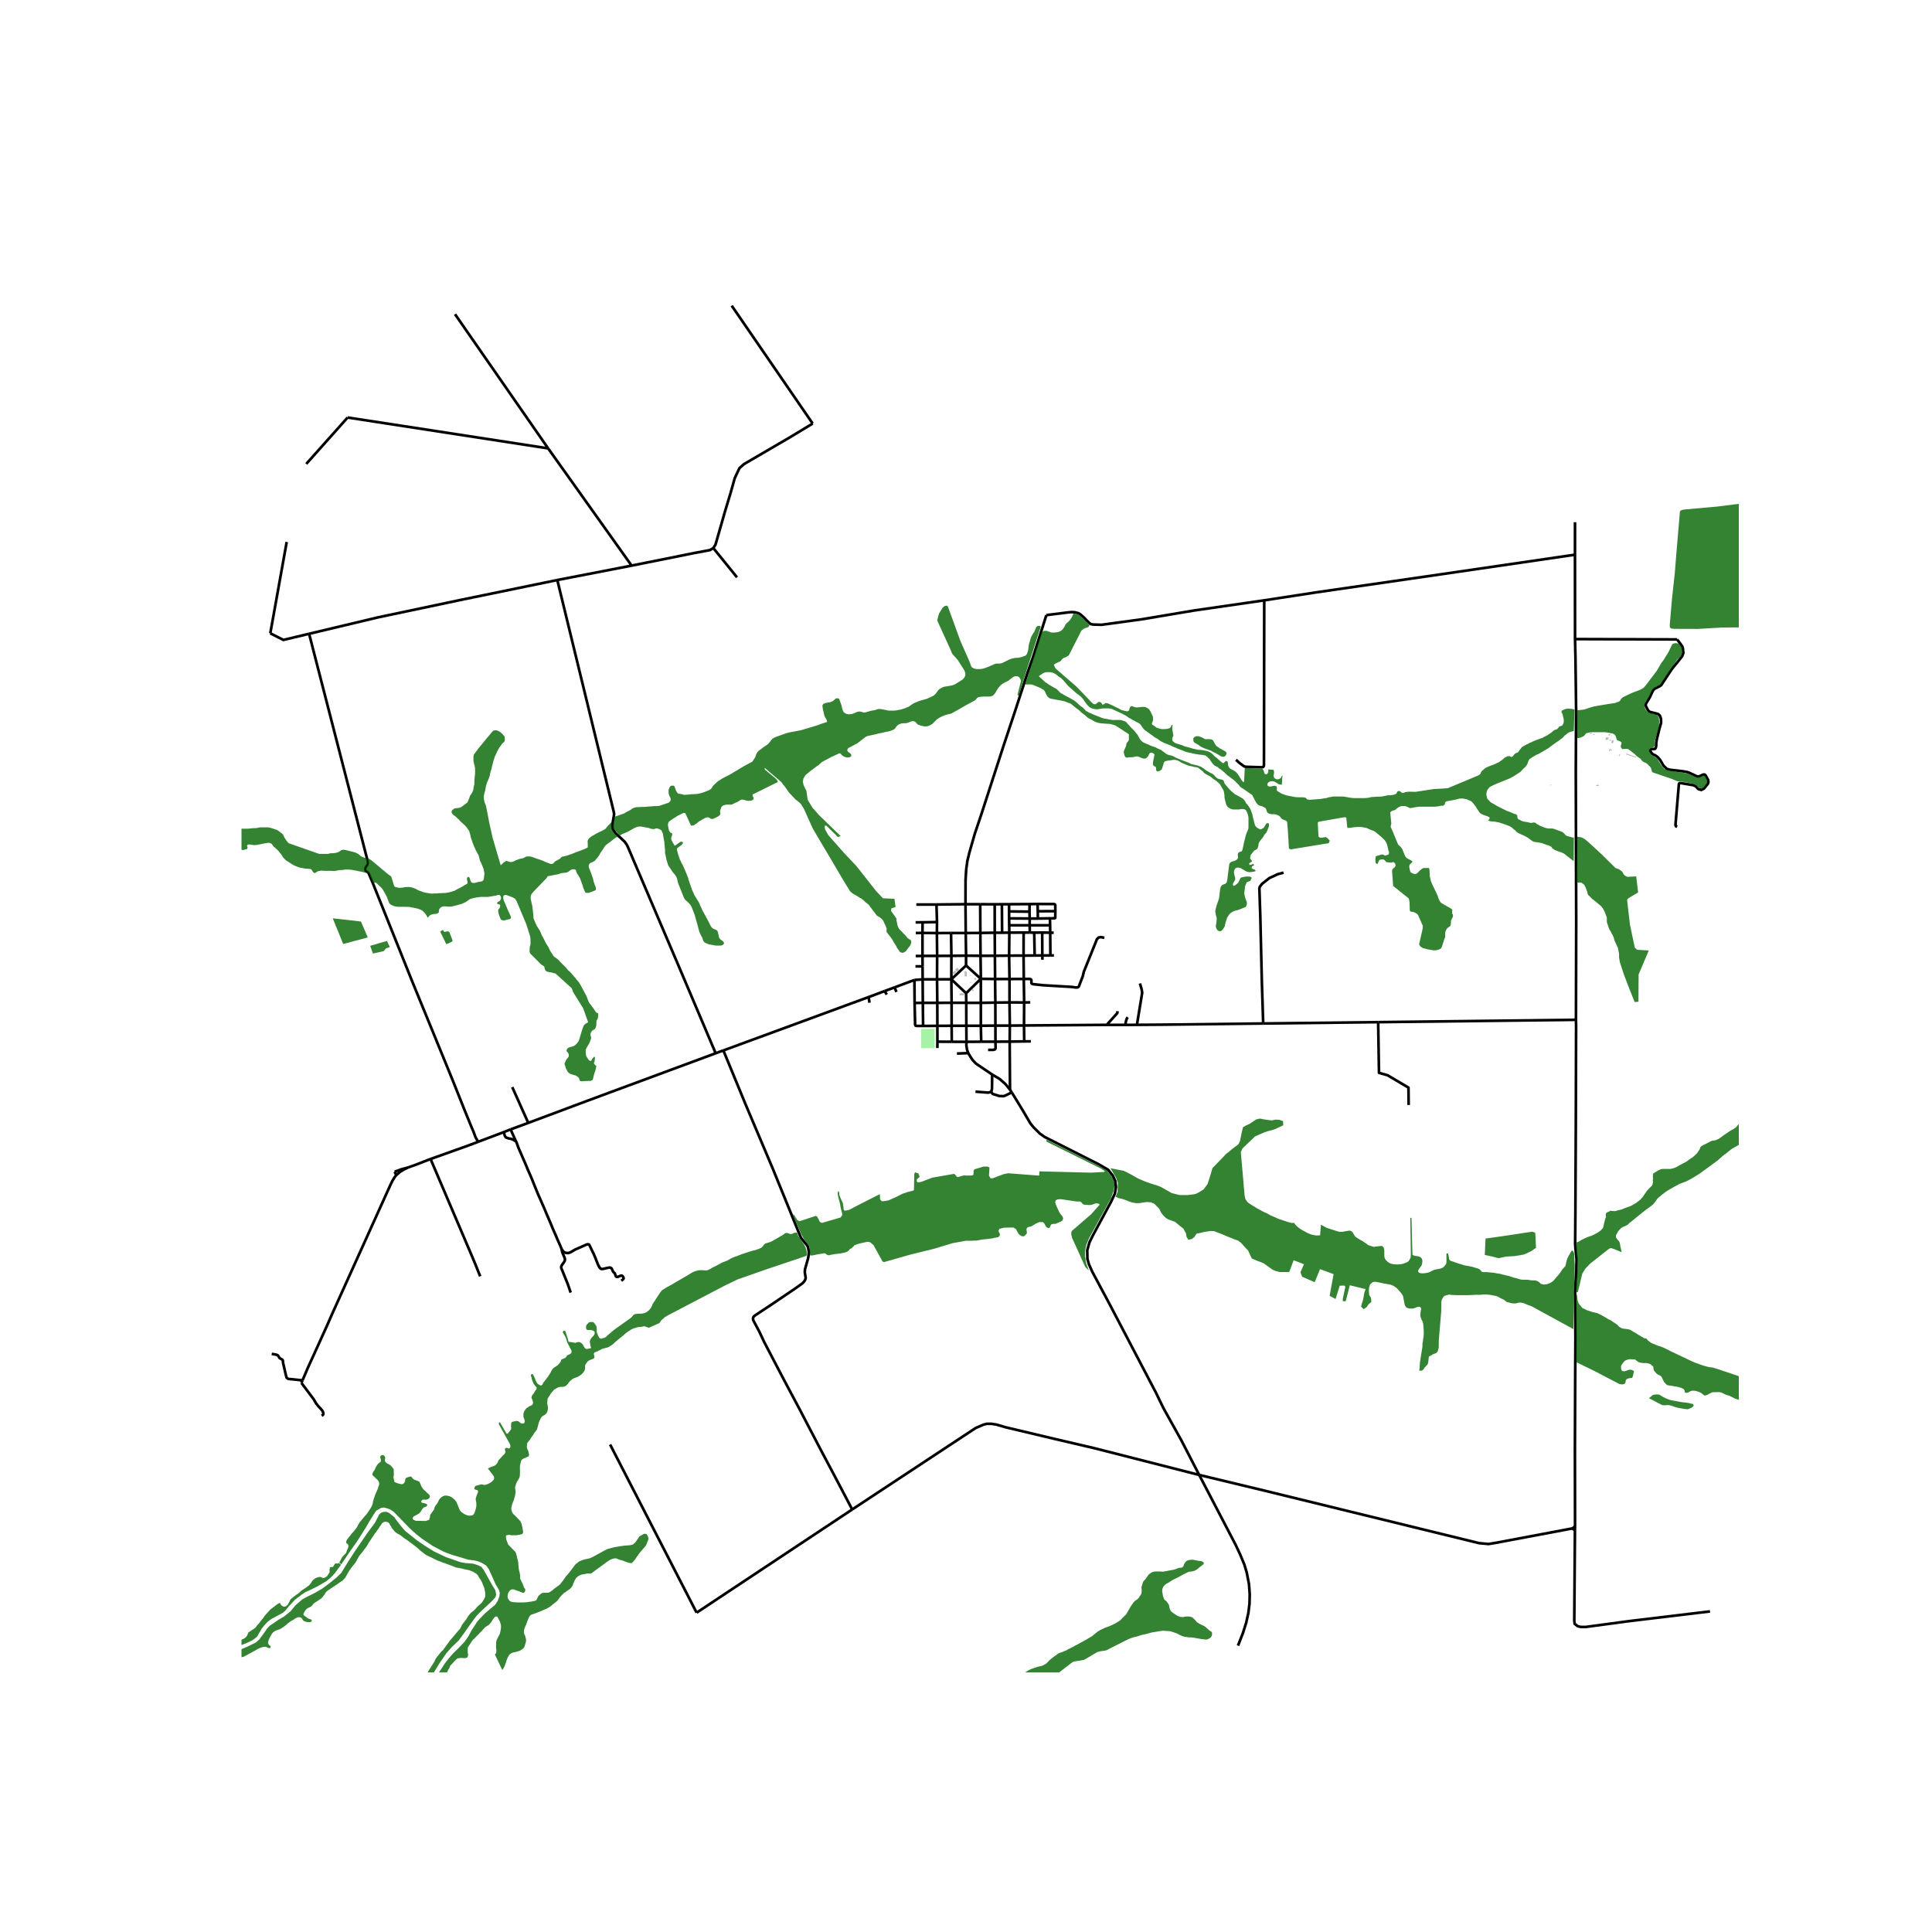 <svg xmlns="http://www.w3.org/2000/svg" width="960" height="960" viewBox="0 0 720 720"><defs><style>*{stroke-linejoin:round;stroke-linecap:butt}</style></defs><g id="figure_1"><path id="patch_1" d="M0 720h720V0H0z" style="fill:#fff"/><g id="axes_1"><path id="patch_2" d="M90 623.27h558V103.93H90z" style="fill:#fff"/><g id="LineCollection_1"><path d="m381.54 364.825-5.333.03M381.54 364.825l.129 8.762M381.54 364.825l-.088-8.707M411.564 349.483l-1.305-.25-.88.16-.576.6-4.906 12.185-.364 1.583-1.473 3.847-.359.35-.799.06-1.304-.21-10.91-.64-3.717-.4-.413-.17-.206-.275.022-.98-.126-.33-.47-.192-2.238.004M343.843 364.983l-3.062.23M343.843 364.983l5.366-.015M343.843 364.983l.067 8.744M343.843 364.983l-.027-4.852M369.371 406.896l.312-1.002.068-5.45" clip-path="url(#p98053885f9)" style="fill:none;stroke:#000"/><path d="m360.854 392.465.724 1.237.92 1.392 1.26 1.312 5.993 4.039M376.4 406.112l-1.735-2.147-2.142-1.87-2.772-1.65M360.177 388.259l-5.476-.024M360.177 388.259l5.485-.045M360.177 388.259l-.052-5.995M360.854 392.465l-.457-1.22-.268-1.67.048-1.316M340.78 365.214l.063 8.559M333.378 367.974l5.829-2.187 1.574-.573M365.53 364.78l5.312.07M365.53 364.78l-.11-8.579M365.53 364.78l-.004 8.954M365.53 364.78l-5.515-4.97M365.53 364.78l-5.494 5.373M360.036 370.153l.063 3.566M360.036 370.153l-5.499-5.202M377.03 407.08l-.63-.968M369.371 406.896l.54.767 2.416.774 1.482.075.558-.105 1.813-.869.85-.459" clip-path="url(#p98053885f9)" style="fill:none;stroke:#000"/><path d="m446.906 549.668-6.67-12.93-6.62-11.897-2.881-5.92-11.098-21.202-6.196-11.837-6.362-11.904-1.28-2.843-.555-1.946-.067-3.26.84-2.966 1.285-2.604 6.714-12.422 1.467-3.11.4-2.445-.251-2.24-.923-2.001-1.747-2.209-3.452-2.008-20.122-10.166-1.882-1.321-2.297-2.287-.84-1.031-.424-.54-2.616-4.462-2.801-4.616-1.499-2.422M147.698 437.94l-.632-1.242M112.73 514.423l1.957-4.59 3.496-7.67 3.8-8.39 1.608-3.694 17.623-39.017 4.277-9.473.777-1.579.843-1.38.587-.69M151.86 435.166l-1.484.77-1.314.79-1.364 1.215M354.537 364.95l-5.328.018M354.537 364.95l.095 8.749M354.537 364.95l.022-8.737M354.537 364.95l5.478-5.14M323.726 371.568l-54.148 19.908M323.726 371.568l5.976-2.245M323.726 371.568l.304 2.119M359.812 336.97l5.483.013M359.812 336.97l.089 10.747M348.995 337.085l2.672-.029 2.701-.028L356.9 337l2.912-.03M389.95 229.241l-5.014 15.795-1.901 5.387-.232.701-4.266 13.136-4.519 13.592-8.28 25.56-2.444 7.254-2.05 7.124-.747 3.114-.42 3.129-.247 3.987-.018 8.95M446.906 549.668l13.605 26.096 1.658 3.548 1.544 3.705.895 2.967.854 4.378.273 3.854-.086 3.465-.423 3.434-.803 3.599-1.204 3.825-1.85 4.744M360.015 359.81l.012-3.666M370.962 382.218l.016 5.982M370.962 382.218l-.026-8.583M370.962 382.218l-5.434.048M370.962 382.218l5.372-.004M349.244 356.234l5.315-.02M349.244 356.234l-5.452.015M349.244 356.234l-.09-8.503M349.244 356.234l-.035 8.734M349.209 364.968l.09 8.765M349.3 373.733l-5.39-.006M349.3 373.733l5.332-.034M349.3 373.733l.033 8.574M370.978 388.2l-5.316.014M370.978 388.2l5.3-.015M368.226 391.257l1.927-.002.646-.183.238-.393-.059-2.48M354.559 356.213l-.13-8.513M354.559 356.213l5.468-.069M365.662 388.214l-.134-5.948M359.9 347.717l-2.877-.008-2.594-.009" clip-path="url(#p98053885f9)" style="fill:none;stroke:#000"/><path d="m349.153 347.731 2.514-.014 2.762-.017M376.4 406.112l-.123-17.927M376.068 342.254l.034 2.573M376.068 342.254l-.024-2.591M376.068 342.254l7.666.054M360.099 373.719l-5.467-.02M360.099 373.719l5.427.015M360.099 373.719l.026 8.545M349.345 388.204l5.356.031M349.345 388.204l-.012-5.897M349.345 388.204l-.016 2.388M365.35 347.678l-.055-10.695M365.35 347.678l.07 8.523M365.35 347.678l5.36-.083M365.35 347.678l-5.45.04M343.792 356.249l.024 3.882M343.792 356.249l-.014-8.574M343.792 356.249l-2.545.036M376.277 388.185l5.423-.086M376.277 388.185l.057-5.971M354.644 382.273l5.48-.01M354.644 382.273l-5.311.034M354.644 382.273l.057 5.962M354.644 382.273l-.012-8.574M348.995 337.085l.196 6.547M348.995 337.085l-7.514.01M383.668 339.741l-7.624-.078M383.668 339.741l.066 2.567M383.668 339.741l.01-2.812M471.145 223.73l-26.092 3.775-19.67 3.308-14.862 2.03-3.212-.093-.93-.225-.662-.58-2.24-2.264-.956-.79-.63-.365-1.228-.35-1.424-.066-1.386.136-7.903.995M341.278 347.695l2.5-.02M360.027 356.144l5.393.057M360.027 356.144l-.126-8.427M383.722 344.842l-7.62-.015M383.722 344.842l7.623-.006M383.722 344.842l.056 2.696M383.722 344.842l.012-2.534M365.42 356.201l5.35-.018M343.778 347.675l.043-3.952M343.778 347.675l5.375.056M343.91 373.727l.1 8.606M343.91 373.727l-3.067.046M586.969 238.171l-.02-31.45M586.969 238.171l38.03.12M587.315 379.94l.09-36.85-.154-55.726.118-23.05-.243-19.46-.157-6.683M376.102 344.827l.048 2.74M344.01 382.333l5.323-.026M340.843 373.773l.193 8.132.154.324.413.097 2.406.007M381.669 373.587l-.053 8.577M381.669 373.587l-5.456-.007M381.669 373.587l2.272-.033M381.475 347.532l-.023 8.586M381.475 347.532l2.303.006M381.475 347.532l-5.325.035M376.15 347.567l-2.701.031M376.15 347.567l-.078 8.57M381.616 382.164l.084 5.935M381.616 382.164l-5.282.05M412.444 381.939l-28.573.205-2.255.02M360.125 382.264l5.403.002M381.7 388.1l2.466-.014M370.697 337.002l.014 10.593M370.697 337.002l2.677-.021M370.697 337.002l-5.402-.02M376.072 356.138l5.38-.02M376.072 356.138l-5.303.045M376.072 356.138l.135 8.716M376.055 336.973l-.01 2.69M376.055 336.973l7.623-.044M376.055 336.973l-2.681.008M370.842 364.85l5.365.004M370.842 364.85l.094 8.785M370.842 364.85l-.073-8.667M373.449 347.598l-.075-10.617M373.449 347.598l-2.738-.003M370.936 373.635l-5.41.1M370.936 373.635l5.277-.055M383.678 336.929l2.997-.038M365.528 382.266l-.002-8.532M370.77 356.183l-.06-8.588M376.334 382.214l-.121-8.634M349.153 347.731l.038-4.099M376.213 373.58l-.006-8.726M381.452 356.118l4.135-.018M383.734 342.308h3.048M392.682 347.609l-1.295-.024M587.315 379.94l.043 2.233M513.601 380.923l72.862-.852.852-.131M160.454 431.926l-5.738 2.229-2.856 1.011M147.066 436.698l2.401-.905 2.393-.627M586.95 206.721l.008-12.114M471.145 223.73l19.437-2.985 46.35-6.713 50.018-7.311M190.906 405.147l5.96 13.319M196.867 418.466l-6.56 2.419M266.708 392.517l-47.815 17.707-22.026 8.242M269.578 391.476l-1.41.499-1.46.542M207.692 216.16l20.985 86.164.186 1.022-.124.923-.525 3.025.08 1.508.427.76.669.956 3.4 3.157.84 1.21.57 1.245 7.665 17.978 10.964 25.695 13.879 32.714M317.586 562.532l-5.434-10.363-6.56-12.393-7.532-14.451-5.974-11.23-7.316-13.998-1.77-3.775-2.31-4.343-.07-.645.2-.635.544-.474 5.804-3.834 9.341-6.318 2.495-1.784.646-.66.408-.685.201-.65-.337-2.164.076-1.13 1.142-3.998.353-2.14-.386-2.14-.348-.63-2.229-2.753-.34-.743-10.093-24.81-10.227-24.178-8.292-20.132M386.675 336.89l.077 2.697M393.288 339.572l-.009-2.225-.136-.29-.354-.156-6.114-.01M386.752 339.587l.03 2.722M386.752 339.587l6.536-.015M391.272 342.242l1.642-.019.283-.103.071-.205.02-2.343M386.782 342.309l4.49-.067M349.19 343.632l-5.37.09M343.82 343.723l-2.6.01M392.77 356.068l-1.32-.011M341.165 360.142l2.651-.01M356.624 392.63l4.23-.165M369.371 406.896l-1.062.297-4.781-.365M412.444 381.939l6.874.016M416.486 376.836l-.06.455-.077.314-3.905 4.334M419.318 381.955l4.378-.03M420.283 379.095l-.337.468-.242.675-.386 1.717M470.751 381.424l-37.522.438-9.533.064M424.824 366.508l.625 2.143.214 1.304-1.967 11.97M329.702 369.323l3.676-1.349M329.702 369.323l.758 1.327M333.378 367.974l.691 1.706M178.192 425.516l-3.53 1.333-14.208 5.077" clip-path="url(#p98053885f9)" style="fill:none;stroke:#000"/><path d="m178.96 475.656-1.869-4.648-1.073-2.573-15.564-36.51M112.327 515.366l.402-.943M119.87 527.588l.44-.253.155-.247.033-.306-.077-.418-.178-.44-.44-.606-1.296-1.406-.748-.961-.757-1.349-4.675-6.236M112.73 514.423l-3.784-.403-1.345-.124-.424-.149-.401-.376-.368-1.484-.916-4-.088-.86-.08-.19-.072-.106-.205-.142-.587-.306-.239-.149-.185-.262-.324-.515-.066-.17-.231-.164-.645-.223-1.507-.237M187.737 421.91l-9.545 3.606M187.737 421.91l2.57-1.025M192.409 425.523l-.59-.474-.686-.375-.679-.255-.836-.16-.68-.204-.451-.21-.348-.566-.212-.684-.19-.685M209.235 465.343l-.472-1.185-.963-2.154-.847-1.98-.832-1.894-.772-1.865-.782-1.85-.82-1.893-.816-1.995-.837-1.885-.836-1.939-.761-1.684-.652-1.61-.81-1.984-.69-1.745-.75-1.774-.826-1.865-.983-2.37-.84-1.932-.856-1.976-.875-2.025-.806-2.215M190.308 420.885l.604 1.43.678 1.491.459 1.03.36.687M212.676 481.71l-.32-.946-.3-.897-.528-1.489-.587-1.434-.836-2.074-.56-1.39-.348-.77-.085-.541.156-.444.305-.502.532-.734.364-.623.081-.56-.12-.52-.766-1.8-.173-.519-.256-1.124M231.538 477.288l.718-.573.166-.348-.205-.546-.315-.365-.436-.098-.489.183-.467.198-.358.115-.3-.005-.244-.095-.168-.285-.12-.37-.109-.32-.146-.33-.375-.294-.304-.43-.213-.52-.255-.53-.45-.275h-.55l-.619.12-.886.215-.462.105-.565.09-.462-.085-.451-.415-.505-.91-.506-1.234-.56-1.455-.657-1.544-.68-1.375-.765-1.63-.322-.514-.5-.085-.505.175-1.413.61-1.179.535-1.489.64-.994.584-.805.47-.765.26-.854-.02-.723-.265-.521-.53-.495-.8M235.385 210.79l-27.693 5.37M235.385 210.79l-31.111-43.695M265.833 204.245l-1.272.76-5.83 1.09-23.346 4.695M265.833 204.245l8.826 10.911M302.855 157.845l-8.623 5.216-16.949 9.885-1.728 1.535-1.745 3.749-1.591 5.65-1.984 6.555-3.597 12.54-.805 1.27M587.362 382.393l-.004-.22M586.97 568.848l-.04-29.168.097-25.315.092-16.142-.138-16.681.478-8.363.077-3.86-.432-4.374-.09-1.419.09-11.458.155-33.124.103-36.551M625.029 308.118l-.481-.217-.152-.48 1.275-15.17.084-.28.242-.143.39.002 4.62.776.952.445.935.991 1.107.36.976-.48 1.474-1.794.217-.6-.078-.849-.963-1.725-.387-.312-.524.012-1.36.633-.592.086-.519-.12-2.279-1.077-1.11-.436-1.43-.277-5.106-.597-1.203-.366-1.228-1.231-1.186-2.036-.904-1.08-.889-.64-.78-.348-.453-.3-.692-1 .016-.31.455-.418h.976l.408-.11.243-.43.128-.585.023-1.278.231-1.306 1.004-4.033.565-1.978-.023-1.51-.442-1.25-.656-.565-1.09-.305-1.497-.36-.585-.182-.52-.476-.912-1.736.02-.635.358-.631 1.119-1.847.958-2.062.328-.63.535-.54 1.887-.958.572-.397.404-.62 3.577-5.41 2.67-3.271 1.164-1.5.434-1.223-.184-1.709-.243-.776L625 238.29M460.626 283.146l1.18 1.093 1.73 1.293.532.205.671.043 5.519.17.517-.12.262-.476.108-61.624M586.97 568.848l-1.016.754M586.97 568.848l-.033 1.436M317.586 562.532l45.966-30.323 2.871-1.248 1.328-.355h1.652l1.883.283 3.519 1.022 18.337 4.36 14.525 3.385 39.24 10.012" clip-path="url(#p98053885f9)" style="fill:none;stroke:#000"/><path d="m585.954 569.602-28.44 5.352-2.765.457-3.563-.33-79.956-19.561-24.324-5.852M586.937 570.284l-.25 33.628.14 1.235 1.11.88 1.143.284h1.945l16.26-2.186 29.984-3.606M586.937 570.284l-.983-.682M470.751 381.424l42.85-.501M478.33 325.2l-2.145.583-3.134 1.448-2.732 2.158-.833 1.094-.154.61.03.753.31 9.5.586 24.594.493 15.484M383.778 347.538l1.646.023M385.424 347.56l2.972-.022M385.424 347.56l.163 8.54M385.587 356.1l2.853-.036M388.396 347.538l2.99.047M388.396 347.538l.044 8.526M388.482 357.664l-.042-1.6M388.44 356.064l3.01-.007M391.272 342.242l.073 2.594M391.45 356.057l-.063-8.472M391.387 347.585l-.042-2.749M317.586 562.532 259.609 601M115.19 236.195l25.562-6.095 30.682-6.474 36.258-7.465" clip-path="url(#p98053885f9)" style="fill:none;stroke:#000"/><path d="m100.73 236.012 4.873 2.468 9.588-2.285M178.192 425.516l-.78-1.333-.327-.722-.685-1.872-.456-1.01-2.63-6.431-4.82-12.075-14.945-36.498-14.702-36.695-1.447-3.423-.406-.511-.575-.29-.245-.34-.067-.532.192-.638.301-.39.286-.369.19-.672-.065-.848-21.82-84.672M259.61 601l-32.245-62.671M524.961 411.802l-.062-6.475-7.78-4.6-3.21-.909-.308-18.895M302.855 157.845l-30.172-43.928M100.73 236.012l6.115-34.035M129.55 155.593l-15.42 17.296M129.55 155.593l74.724 11.502M204.274 167.095l-34.7-49.996" clip-path="url(#p98053885f9)" style="fill:none;stroke:#000"/></g><g id="PatchCollection_1"><path d="m2.347 442.782-2.902.142-2.16-.114-.68.143H-6.73l-.679-.057-1.266-.341-.68-.085-1.975-.34h-.648l-.648.084-.618.17-.556.256-.525.37-.308.539-.093.568.186.568.308.54.402.454.37.454.494.312.988.739.401.51.371.427.277.54.402.425.37.455 2.47 4.287 2.037 3.38 1.667 3.066 1.204 1.448 1.914 1.306 2.285.909 3.025.738 2.593.284.556.17 1.76.227 1.913.768 1.452.993 1.729 3.38 1.481 2.612 1.235 1.76 2.408 2.357 2.547 1.448 3.38 1.363 5.804 2.555 2.655 1.676 3.056 1.675 4.137 1.93 4.106 1.903 6.637 3.72 3.797 1.874 5.866 3.293 1.697 1.051 1.081 1.22 1.667 1.96 2.84 4.259 1.235 2.47.71 2.215.957 3.748 1.266 2.527.493 1.817.062 2.271.031 2.158-.185 3.209-.772 4.741-.957 4.685-1.636 5.451-1.358 3.095-.741 1.618-.957 1.363-1.297.88-2.346 1.05-2.994 1.307-1.76 1.05-2.717 2.357-2.284 2.584-2.748 2.356-2.222 1.561-2.069 1.222-2.778.908-1.513.766-.957 1.023-.401 1.448.586 1.618 1.853 3.293 1.636 3.492.988 1.363 1.019 2.271.648 2.215.185 2.3.124 2.129-.093 4.258.154 3.918.185 5.792.494 3.264.741 6.672.865 3.236 1.45 3.55 1.112 3.008 1.05 2.158.925 1.022 1.575.937 2.454.553 3.026-.184.493-2.938.603-1.846-.556.795-.649 1.52-.34.226-1.574-.085h-.679l-.648-.17-.617-.227-.618-.227-.586-.284-.463-.398-.371-.568-.308-.539-1.112-2.526-.34-.511-.308-.511.185-.54-.247-.568-.309-.54-.895-2.044-.092-.596-.155-.567-.247-1.136-.062-.625v-.596l-.34-1.561-.184-.568-.247-1.135-.247-1.193-.062-.568v-.567l.093-.568.37-1.704.34-1.703v-3.208l-.031-.596-.494-2.328v-.568l.216-1.334v-1.76l-.124-.597-.277-.568-.248-.539-.184-.596-.124-.568-.062-.596v-.568l-.123-1.164-.216-1.164-.248-1.164-.246-.597-.216-.596-.186-.624-.154-.568-.278-.568-.247-.596-.247-.54-.277-.51-.247-.54-.217-.568-.247-.596-.833-1.505-.463-1.135-.247-1.136-.093-.596-.123-.568-.03-.596.03-.568.246-.568.31-.567.339-.511.308-.511.772-1.477.495-.369.432-.455.462-.369.464-.454.493-.34.989-.739.555-.34.433-.454.462-.426.834-.88.37-.455 2.717-2.1.525-.37.463-.426.525-.369.525-.255.525-.398.987-.625.556-.255 1.667-.937.494-.369.525-.426 2.376-1.249.618-.284.556-.312.586-.313.494-.34.463-.398.37-.511.402-.454.34-.483.309-.483.679-1.022.308-.51.248-.569.74-2.044.247-.51.216-.597.247-.568.186-.596.493-1.08.216-.539.525-1.135.278-.512.247-.567-.123-1.675.061-.596.124-.597.154-.596.247-.54.37-.482.526-.312.617-.142.586.057.278.51.093.54.03.596.063.54-.031.624.154.568.309.511.308.54.401.454.556.256.587-.03.617-.17.803-1.476.555-.568.525-.369.463-.369.278-.567.247-1.222.093-.568-.031-.596-.216-.567-.278-.568-.37-.511-.37-.483-.588-.369-.555-.312-.525-.341-.525-.37-.339-.482-.216-.568-.062-.568.247-.51.278-.512 1.667-1.42.864-.653.494-.34.556-.284.494-.313.494-.368.37-.455.309-.511.123-.567.093-.568V520.1l-.31-2.044-.308-1.193-.37-1.76-.03-.596v-1.25l.061-.567.555-.256.587.086.401-.455.31-.483.215-.54.093-.567-.031-.596-.123-.596-.31-.511-.339-.512-.308-.51-.371-.54-.525-.37-.648-.141-.68.17-.616.199-.649-.029-.679-.142-.649-.085-1.327-.113-.617-.114-2.1-.312-.123-.568-.03-.568.061-.596v-.597l-.124-.596-.092-.568.03-.596.217-.54.185-.624-.092-.568-.432-.426-.464-.426-.401-.51-.124-1.08.34-.51.649.084.586.057.586-.142.494-.312.525-.37.309-.51.216-.54.092-.596v-.625l-.185-.596-.463-.398-.617-.255-.618-.227-.586-.256-.649-.255-.586-.313-.556-.312-.525-.312-.555-.426-.432-.455-.432-.483-.68.114-.648.142-.649.227-1.296.114h-.648l-.618-.029-.648-.113-.617-.142-.618-.085-1.296-.228-.556-.311-1.574-.824-.865-.994.062-.596v-.568l.062-.568-.093-.568-.34-.54-.339-.51-.402-.455-.524-.426-.525-.34-.587-.313h-.617l-.68.029h-.71l-.617-.085-.617-.256-.432-.483-.34-.51-.308-.512-.371-.54-.308-.51-.402-.455-.525-.397-.617.17-.525.37-.34.482-.247.54-.617.198-.34-.51-.123-.569-.525-.37-.586-.283-.587-.255-.34-.511-.617-.285h-.648l-.618.029-.617.227-.618.312-.617.37-.37.482-.062.568.092.596.124.568.062.596-.401.511-.495.37-1.018.681-1.482.511-.618.17-.648.114-.617-.255-.587-.341-.555-.37-.494-.397-.556-.34-.555-.284-.618-.2-.617-.226-.556-.284-.618-.256-.463-.426-.277-.539-.402-.512-.587-.255-2.376-.795-.618-.284-.617-.227-.587-.199-1.821-.71-.618-.284-.586-.227-.556-.255-.556-.34-.586-.313-.525-.37-.432-.454-.247-.568-.833-.823-.896-.426-.278-.54-.092-.567.092-.568.34-.511.309-.511.34-.483.123-.568-.155-.568-.247-.568-.4-.511-.588-.313h-.71l-.617.228-.648.057h-.68l-.586-.256-.432-.483-.463-.454-.37-.483-.402-.482-1.39-1.307-.4-.483-.587-.283-.648-.256-.618-.199-.617-.227-.649-.142-1.265-.397-.648-.057-1.297-.227-.648-.17-.587-.256-.525-.34.031-.398.617.028.587.113h.648l.247-.51.062-.597-.092-.568.308-.511.618-.17 1.018-.653.402-.483.247-.54-.031-.596-.216-.568-.34-.54-.401-.482-.587-.454-.556-.256-.617-.227-.586-.284-2.13-1.193-.618-.596-.556-.398-.555-.369-.556-.34-.556-.285-1.234-.567-.556-.312-.463-.398-.309-.511-.4-.483-.526-.369-.556-.284-.617-.227-.648-.029-.587.284-1.08.653-.556.313-.618.142-.802-.227-.71-.284-.402-.512-.432-.454-.802-.965-.37-.483-.279-.568.155-.568.555-.284.648-.028.68.113.618.17.616.2.587.057 1.204.17.587.113.586.057h1.266l.587.057H.032l.617-.029.587-.198.617-.114.556-.284.555-.255.587-.228.772-.482.833-.057h.648l-.215.568.03.568.494.34.68.17.586.03.463-.426-.124-.568-.555-.455-.556-.256.494-.34.648-.17.649-.2 1.234-.283 1.699-.597 1.204-.454.586-.17.617-.142.618-.114.648-.17.617-.17.556-.2 1.297-.227 1.79-.397 1.359-.228.586.17.556.313.587.17.586.228.494.34.185.569-.185.596-.494.37-.216.567.154.568.37.483.587.255.556.852-.247.54-.587.312-.493.454-.31.483-.37.54-.277.539-.402.483-.432.454-.463.426-.463.511-.556 1.307.031.539.216.54.309.51.494.398.556.256.586.198.586.228 1.112.624.556.284.555.313.525.369.865.851-.093.625-.124.597-.525 1.561.494 1.022.278.511.463.455.525.284.556.397.401.454.154.568v.625l.093.568.124.597.216.539.586.795 1.914.511.402.455.03.567.217.54.555.199.617.057 1.112.596.587.17.586.142.618-.142.555-.227.556-.284 1.018-.71.525-.312.525-.37.031-.567-.525-.426-.679.028-.587.341-.524.369-.525.398-.648.17-.68-.142-.586-.312-.402-.54-.215-.568.432-.483.586-.056.68.085h1.327l.617-.085.618-.17.555-.285 1.143-1.249.895-.454.525-.34 1.265-1.335.401-.455.556-.34.464.397-.063.568v1.675l.093.568.618.028.617-.113.618-.227.4-.483-.092-.596-.308-.511-.34-.511-.34-.54.032-.568.277-.54.772-.965.34-.511.4-.426 1.297-1.647.433-.483.37-.454.865-.908.802-.91.37-.454.433-.426.957-.823.493-.824-.061-.568-.494-.454-.525-.425-.432-.455-.37-.568-.34-.482.093-.568.4-.511.588-.37.524-.284.617.029.433.454-.247.54-.186.568v.596l.186.568.37.51.186.569.37.483.432.482.309.483.247.568.309.54.987 1.504.587.199.617-.057.587-.114.555-.283.433-.398.03-.568-.277-.54-.401-.51-.464-.512-.493-.454-.278-.54-.464-1.135-.092-.568v-1.136l.123-.568.155-.568.278-.624.432-1.108-.124-.54.216-.482-.493-.398-1.204-.397-.34-.54-.062-.568.494-.369.617-.057.618.228.432.397.34.483.463.397.37.54.155.568.278.511.308.483.34.482.494.398.617.057.648-.085.587-.057.586-.199.618-.085.617-.114.556-.255.123-.568-.308-.54-.247-.54-.154-.596-.124-.596-.494-.369-.648-.085-.37.482-.248.568-.432.455-.617.227-.648.057-.525-.398-.34-.511-.34-.54-.308-.567-.34-.483-.34-.511-.215-.455-.618.085-.648.057-.648.114-.649.085-.555.37-.34.482-.216.596-.154.597-.37.482-1.02.767-.586.312-.587.284-.555.341-.587.284-.587.313-.34.482-.122.568v.568l.03.596-.4.512-.557.34-.463.454-.34.483-.308.511-.154.568v.568l-.124.568-.185.596-.093.568-.74 1.108-.31.54-.462.425-.401-.51.215-.54.433-.426.34-.483.184-.596-.061-.568-.37-.483-.31-.54-.03-.624.185-.54.185-.596-.155-.568-.648-.199-.679.17h-.71l-.71-.028-1.327-.113h-1.328l-.648-.057-.216-.54v-.596l-.185-.568-.247-.596-.402-.483-.216-.568.03-.908.464-.427.278-.539-.278-.54-.648.114-.617.142-.495-.397-.37-.54-.278-.568-.246-.54-5.403-12.153-.37-1.108.401-.482.34-.682.03-.568-.494-.426-.525.37-.555-.313-.247-1.136-.186-.568-.308-.51-.34-.512-.556-.284-.617-.227-.617.199-.556.312-.617.284-.618.142-.74.142-.71.086h-.68l-.587-.285-.462-.483-.34-.539-.247-.625-.123-.568-.217-2.044.186-.597.309-.88.154-.852.092-.596-.216-1.391.432-.455.587-.142.618-.114.462-.766.155-.596-.247-.54-.525-1.25-.309-.539-.246-.568-.217-.596-.03-.597v-.568l-.062-.568-.278-.596-.463-.312-2.408.767-1.605 1.448-.68 2.442-.617 2.953-1.096 7.51.123 2.471.572 1.264 1.111 1.051 1.328.383 1.605.015 1.358.085.617.085.896.198.556.398.71 1.193.061 2.3-.401 4.515-.432.994-1.173.71-3.86.937-2.917.426-2.732.766-3.334 1.193-2.315.909-2.531.795zM75.527 613.337l-.834.44-1.435.795-.54.313-.541.283-.262.156-.294.157-.694.496-.31.256-.801.568-.247.199-.278.17-.556.383-.833.483-.587.312-.401.312-.216.228-.263.184-.556.312-.324.071-.309.043-.324.085-.308.028-.772-.113-.432 1.66-.062 2.91.386-.042.278-.1.525-.326.262-.142.494-.369.262-.142.263-.17.262-.142.278-.185 1.019-.752.231-.184 2.563-1.917 1.42-1.135 1.76-1.746 1.142-.767 1.435-.61.37-.029 1.945-.383 2.176-.312 2.995-.284 2.439-.213 1.42-.255 1.158-.327.278-.114 1.667-.51 1.759-.696 1.868-.923 1.065-.752.74-.61 1.699-2.967.864-1.107 1.266-1.378 1.373-1.064 2.069-1.121 2.284-1.221.988-.866 1.374-1.675 2.114-2.285 2.501-1.931 1.451-.98 1.56-.695 2.916-1.434 3.38-1.959 1.73-1.476 1.435-1.519 2.27-3.123-.788-.681-.294.156-.293.113-.386-.085-.4.057-.202.227-.17.27-.123.255-.17.27-.262.284-.618-.028-.34.042-.153.582-.062.284.016 1.008-.587.994-.37.511-.525.369-.556.284-.648-.029-.587-.312-.618-.028-.617.17-.648.256-.587.34-.524.426-.649 1.022-.401.511-.432.483-.556.397-.494.37-1.79 1.192-.525.51-.741.625-.587.341-.493.398-.495.369-.525.454-.493.369-.34.511-.216.54-.309.538-.308.512-.432.454-.587.284-.618-.028-.586-.37-.401-.454-.247-.54-.649.228-2.964 2.243-2.006 2.242-.34.512-.37.51-.432.483-1.112 1.448-.432.454-.401.483-.34.511-.463.397-1.76 1.164-.524.37-.432 1.078-.37.511-.464.426-.525.34-.617.256-.618.227-.617-.198-.648-.256-1.204.398-.556.369-.494.397-.617.227-1.235.398-.185 1.305-.649.057-1.296-.17-.34-.483-.309-.539-.617-.028-.587.284-.617.142-.494.397-.123.568-.556.255h-.71l-.617-.255-.494-.398z" clip-path="url(#p98053885f9)" style="fill:#006400;fill-opacity:.8"/><path d="m152.912 665.977.548-.334 1.112-.695.833-1.136.37-.483.464-.369.37-.51.432-.426 1.513-1.05.494-.37 1.513-1.675.4-.539.248-.54.216-.538.247-.54.216-.54.247-.51.432-1.079.494-1.107.154-.568.093-.568.062-.596v-1.192l-.155-1.22.371-1.732.093-.625.123-.596.092-.568.31-1.22.246-1.193.34-1.562-.154-.652-.278-.511-.401-.483-.68-1.079-.277-.54-.186-.596v-.595l.093-.568v-.568l.34-1.391v-.596l.092-.568 1.204-4.315.062-1.193v-1.192l.154-.596.185-.596.31-.511.308-.483.34-.482.648-.994.247-.568.246-.539.309-.483.247-.51.216-.54 1.698-1.817.926-.88.648-.114.649-.057h.648l.587.057.617-.028.556-.227.247-.54.062-.567-.124-.597-.031-.624v-1.164l.216-.54.37-.51.958-1.505.37-.483.432-.397 2.47-2.527.463-.426.37-.454.432-.454.402-.455.68-.482.555-.284.463-.454.432-.483.309-.511.648-.993.37-.455.463-.369.587.057.309.482.247.54.309.54.247.596.154.568.123.567.031.596-.062.682-.092.568-.123.568-.093.539-1.112 2.157-.216.596-.123.568v.597l-.03.567v.596l.03.568.092.568v.596l-.123.568-.432.483 2.778 5.848.772-1.334.216-.568.185-.54.217-.568.154-.568.4-.993.279-.568.463-.71.68-.482.586-.227 1.327-.312 1.204-.341 1.266-.852.401-.454.587-1.845.123-.795-.092-.568-.155-.596-.185-.653-.278-.51-.092-.597v-.625l.092-.567.432-1.165.278-.539.741-2.016.37-.766.279-.511.462-.37.556-.198.618-.199 1.204-.454.555-.199.556-.227 1.111-.51 1.173-.484.525-.283.525-.313.494-.34.463-.426 1.945-1.505 1.173-1.59.895-.937.463-.454.648-.426 1.451-.993.463-.398.34-.483.34-.539.185-.596.277-.568.217-.54.308-.567.31-.511.956-.795 1.112-.454.864-.142 1.235-.256h.648l.586.028.525-.255.494-.37.463-.369.525-.397.494-.34.494-.37.525-.369.987-.738.556-.369.957-.766 1.204-.767.741-.312.926-.256.618.029 1.142.454 1.235.34 1.173.455.555.199.649.198 1.019.142.895-.936.494-.597.432-.71.525-.71.679-.964.834-.966.4-.482.71-.796.372-.51.771-1.874.186-.54-.248-.993-.555-.795-.649-.114-.586.199-1.42.823-.556.909-.37.482-.34.54-.432.483-.525.454-.586.255-.71.142-2.161.17-.741.114-.649.085-1.296.227-.926.143-2.47.652-.772.34-.679.37-1.111.625-1.173.624-1.112.625-.586.312-.587.284-.555.256-.68.17-.617.142-.649.114-.617.198-.648.227-.618.256-.555.312-.463.454-.556.37-1.636 2.157-.34.483-1.204 1.448-.432.454-.37.511-.309.511-.37.511-.433.511-.37.511-.401.483-1.945 1.447-.494.398-.463.398-.525.369-.525.312-.648.142h-1.328l-.648.085-.525.34-.494.398-.432.426-.278.54-.216.567-.34.483-.617.227-.648.114-.71.141-.648.057-.68.142-.648.029-.648.057h-2.624l-1.328-.114-.617-.114-.587-.255-.4-.454-.31-.54-.154-.596.03-.596.124-.568.216-.568.34-.483.432-.426.649-.17.648.057.556.256.648.227.587.17.617.256.555.255.587.114.432-.426.185-.54-.092-.567-.401-.483-.217-.653-.432-1.107-.308-.511-.247-.54-.217-.54-.03-1.191-.062-.568-.309-1.193-.185-1.135-.031-.596-.062-.568v-.568l-.247-1.136-.154-.596-.124-.596-.308-1.136-.248-.596-2.685-2.754-.432-1.136-.247-.568-.093-.596-.123-.568.154-.596.587-.113.617-.057.617.142h1.915l.617-.085 1.204-.228.525-.255.216-.54-.062-.567-.124-.596-.092-.625-.155-.625-.123-.567-.216-.596-.278-.568-1.698-1.789-.988-.909-.34-.568-.308-.908-.03-.71.092-.567.309-1.136.4-.909.433-1.334.216-.966.155-1.164-.217-1.646.464-1.505.277-.596.34-.511.555-1.022.155-.597.062-1.647-.031-.993v-.994l.185-.937.154-.68.185-.598.464-.426.525-.311.617-.17.494-.313.525-.142.278-.625-.31-1.448-.432-.937-.123-.568.154-1.476.896-1.08.308-.482.309-.51.741-1.023.308-.568 1.05-1.334.217-.738.277-1.08.247-.851.216-.596.278-.511.247-.511.309-.483.494-.37.525-.283.493-.397.371-.455.247-.54.124-.567.092-.597-.062-.653-.247-1.192.186-1.76.895-1.363.278-.511.432-.511.74-.852.557-.398.957-.51.74-.2 1.297-.028.895-.369.71-.682.34-.51.586-.682.896-.71.555-.284.587-.199.926-.368.988-.654.617-.568.402-.51.34-.512.215-.795v-1.164l.278-.511.37-.54.37-.482.525-.313.556-.255.587-.199.556-.227.247-.568-.093-.567-.185-.597.309-.568 1.11-.397.556-.313.556-.255.494-.312 2.346-.625 1.174-.71.648-.454.555-.54.772-.68 1.945-1.59.494-.37.864-.795.834-.625.524-.313.587-.425.68-.37.987-.34.864-.255.587-.086 1.019-.085.895-.227 1.73.596 3.95-1.76.649-.966 1.481-1.306.773-.454 9.693-5.083 11.73-6.133 4.816-2.328 10.806-3.776 14.416-4.856.617-.341.062-.909-.617-2.158-.927-1.647-.833-1.107-.864-1.277-.556-1.392-.864.057-.957.426-.618.085-.617-.227-.617-.199-.71.085-.556.454-.525.341-3.643 2.101-.864.398-.834.284-.648.17-.618.284-.648.852-.432.483-.586.284-.556.255-.648.199-.587.227-.648.114-.618.17-.586.2-.71.198-.618.227-1.883.596-.587.256-.648.227-.617.255-.618.199-1.172.455-1.914 1.079-1.36.482-.585.284-.587.313-.586.34-1.729.88-.587.285-.525.34-1.234.596-.68.057-.71-.057-.71-.028h-.648l-.71.085-.68.17-.647.2-.649.255-1.883 1.136-4.229 2.47-.803.454-.988.625-.586.284-.525.313-.618.311-.555.37-1.173.681-.433.454-.37.483-.37.54-2.47 3.804-.309.767-.278.54-.37.539-.401.455-.525.425-.556.37-.586.255-.648.142-.649.085h-.71l-.68.029-.678.085-.618.227-.432.454-.37.483-.494.397-.494.37-5.464 3.89-2.717 2.3-.432.482-.618.284-.648.199-.648.142-.556-.34-.277-.54-.248-.54-.247-.568-.185-.596v-1.192l-.062-.568-.154-.568-1.08-1.335-1.513.057-.988 1.022-.185.568v.568l.154.568.556.256.586-.086.68.057.648.199.494.312.123.568-.154.568-.34.539-.494.455-.37.482-.278.511-.216.568.278 1.76.247.739-.648.17-.649.142-.617.029-.494-.398-.34-.568-.278-.568-.4-.483-.526-.369-.617-.227-.649.114-.617.227-2.624-.426-.247-1.192-.216-.568-.556-1.76-.247-.54h-.679l-.154.596.34.54.555 1.022.247.511.186.568.154.624.216.568.247.511.309.512.246.568.556 1.022.216.539-.061.596-.433.426-.586.284-.587.256-.308.51-.433.455-1.42.596-.185.597-.309.539-.4.483-.433.483-1.142.738-.525.369-.402.483-.308.539-.278.54-.278.51-.34.483-.308.511-1.945 2.556-.216.596-.587.284-.586-.284-.525-.313-.401-.539-.278-.511-.247-.568-.186-.596-.278-.511-.246-.568-.37-.483-.556.284.03.568.185.54.124.539.185.625.433 1.079.34.483.4.482.402.426v.653l-.556.71-.525.908-.4.483-.31.54-.123.567.247.568.216.568.154.596-.092.568-.37.483-1.082.482-.493.37-.525.34-.34.483-.34.511-.246.568-.124.568v.596l.031.568.247.568.185.567.032.568-.248.568-.617.114-.648-.142-.433-.426-.556-.37-.616-.056-1.36.284-.524.313-.123 1.447.093.568-.093.568-1.142 1.477-.494.141-2.47-4.315-.37.17-.031.596 4.136 7.41.155.654-.062.568-.432.426-.957-.313-.587.313.03.568.156.567-.155.596-.401.483-.464.426-.4.455-.402.482-.463.426-.37.482-.186.568-.34.511-.432.511-.555.37-.649.198-.586.199-.586.312-.556.227 2.192 2.897.154.766-.154.568-.896.88-1.11.624-.618.228-.587.198-.648-.056-.648-.17-.68.141-1.729.483-.247.568-.03.596.555.256.618.142.216.567-.494 1.193-.432 1.306.03.568.124.567.092.568v1.193l-.246 1.136-.37 1.163-.278.568-.433.483-.648.142-.648.028-.68-.057-.586-.283-.587-.228-1.05-.738-.463-.482-.308-.511-.432-1.136-.494-1.164-.247-.54-.37-.539-.433-.426-.494-.397-.525-.37-.524-.312-.649-.17-.679-.113h-.648l-.648.255-.587.34-.463.455-.401.483-.247.567-.278.54-.34.511-.401.482-.308.54-.217.624-.154.568-.432.483-.988 1.448v.625l-.186.567-.123.54-1.327.426-3.582-.057-.648-.227-.556-.369-.03-.596.37-.455.618-.312 1.08-.597.494-.368.432-.511.31-.54.339-.51.4-.455.587-.199.587-.284.247-.54-.494-.397-.648-.199-.649-.113-.555-.284.154-.568.525-.37h.617l.587.03.617-.2.525-.34.247-.54-.062-.567-1.266-1.22-1.203-1.108-.309-.511-.34-.511-.216-.597-.278-.596-.277-.54-.556-.255-1.204-.454-.556-.312-.37-.511-.494-.426-.71.198-.617.2-.587.283-.154.596-.062.568-.278.54-.463.425-.618.114-1.358-.34-1.204-.483-.4-1.704.153-1.05-.061-2.101-.433-.483-.401-.511-.432-.454-.556-.313-.556-.284-.524-.397-.371-.483v-.596l.124-.568-.124-.568-.432-.454-.618-.085-.586.284-.124.624.217.568.061.909-1.142.937-.833 1.277-.247.682-.31.51-.37.512-.216.54-.092.567 2.037 1.93.34.54.185.54v.596l-.216.54-.154.539-.186.568-.493 1.107-.247.596-.247.54-.773 2.413-.061.596-.154.54-.247.567-.278.54-.71 1.107-.772 1.164-1.482 1.704-1.389 1.703-.555 1.022-.278.54-.34.51-.402.483-.37.512-.432.454-.432.483-.37.51-.402.455-.772.993-.34.511-.215.568.092.568.525.34.247.54-.062.568-.216.568-.247.539-.185.568-.216.568-1.297 1.334-.34.51-.246.569-.618 1.079.741.681 3.118-4.599 2.81-4.003 3.148-4.969 1.482-2.555 1.513-2.441.987-1.448 1.143-.625.617-.37 1.08-.17 1.112.284 1.143.426 1.296.824 3.056 3.094 2.902 3.038 2.562 2.3 1.914 1.533 4.26 2.867 2.161 1.136 2.161 1.107 3.118 1.136 2.655.766 3.057.937 2.346.284 1.265.312 1.513.625 1.574.965 1.02 1.363 2.5 5.621 1.142 1.874.432 1.278-.154 1.334-.587 1.647-.987 1.504-3.705 3.124-2.13 2.185-1.019 1.193-.648 1.079-1.235 1.845-1.327 2.47-1.39 1.958-2.593 2.698-1.451 1.39-1.914 2.187-1.358 1.76-3.581 5.508-.988 1.618-.525.908-.926 1.93-.494 1.675-.216 2.272-.155 2.924.155 2.583.617 5.876.803 3.123.71 2.669.124 1.731-.525 1.619-.618.965-1.698 2.185-1.265 1.562-1.76 1.76-2.593 2.526-.68.454-.648.313z" clip-path="url(#p98053885f9)" style="fill:#006400;fill-opacity:.8"/><path d="m150.682 664.494-1.914.823-1.204.823-1.359 1.25-2.438 3.406-.618 1.334-.525 1.618-.184 1.505.123 1.05.957 1.561.74.511 1.544.625 1.945.652 1.883.085 1.883-.312 1.73-.397 8.18-2.867 2.964-.341 2.439-.199 1.11.057 2.965.51 4.074.484h6.761l3.89-.17 9.2-.455 3.179.227 4.94.227 8.705 1.022 5.557 1.022 2.932.597 2.964.51 4.507 1.505 2.47 1.249 2.346 1.25 4.013 2.497 1.204 1.647.525 1.73 1.39 5.707 1.944 7.863.772 4.513.74 7.409v2.555l.217 2.952-.216 2.27.216 3.379-.37 3.122-.216 1.362-1.081 1.789-1.05 1.447-.864 1.05-.988.654-1.05.652-.216.398.154.652.865 1.278 1.76 1.504 2.747 1.022 1.39.199 1.574.113 2.315-.34 9.508-3.492 2.562-.88 1.235-.198 1.482.426 1.235.822 1.142 1.136.68 1.504.246 1.476-.493 4.797-.093 2.271.432 1.505 1.266 2.44.617 2.612-.432 2.924-1.235 2.185-1.297 2.1-.802 1.562-.988 1.476-1.096.894-.972.553-1.22.327-1.868-.043-1.883-.539-2.809-.767-2.238-1.035-2.254-1.178-1.188-.44-.726-.341-.71.1-.756.397-.679.766-.401 1.093-.37 1.079-.032.979.031.653-.046 1.745v3.193l2.701-.042.911-.454 1.328.099.926-.085.633-.142.555-.185.262-.213.232-.496-.062-.526-.478-.567-.386-.397-.587-.753-.633-.44-1.095-.255-.34-.355.046-.425.572-.724.478-.341.617-.113.988.34 1.235.809 1.019.383 1.296.568 1.313.68 1.728.54 1.945-.227 1.713-.468 1.204-.823 1.327-.88.803-.696.911-1.22 1.327-1.448 1.482-1.958 2.439-3.32 1.729-2.158.71-1.646.617-1.789.401-1.532v-1.59l-.987-.397-4.662-2.271-.093-2.384v-.568l-.185-.596-.123-.568-.154-.596-.124-.596-.278-1.76v-.568l-.308-1.845-.433-1.107-.247-.567-.123-.568.061-.596.278-.54.34-.482.278-.511.278-.567.34-.511.215-.54.248-.54.215-.567 1.358-2.47.34-1.305.093-.568.432-1.135.247-.511.247-.568.093-.568.154-.567.124-.596.247-.54.247-.51.339-.54.34-.51 1.08-1.505.37-.455 3.55-3.434.927-.71.895-.483.741-.34.586-.199.618-.227.586-.142.649-.057h4.013l3.612-.113 1.265-.284.587-.227.587-.17.617-.086.648-.141 2.995-.568.618-.085h1.913l.649-.114.555-.199.587-.227.617-.085h.648l.618.142.556.227.462.426.587.057h.618l.617.113.617.029.37-.512.094-.141-.093-.568-.401-.482-.525-.341-.68-.284-.586-.312-.555-.313-.957-.454-.649.142-.617.199-1.173.511-.587.17-.648.029h-1.358l-.649-.114-.648-.085-.68-.028-.648.056-.617.142-.648.085-.649.143-.679.17-.71.142-.648.113-.71-.085-.648-.057-.68-.142-.648-.085h-1.358l-.68.142-.648.256-.617.226-.525.341-.617.227-.649.17-.679.114h-.71l-.648-.113-.648-.284-1.204-1.42-.494-.88-.247-.766-.216-.596-.155-.568-.123-.596-.062-.652-.092-.568v-.597l-.186-1.191-.03-.654.154-.568.247-.567.648-2.839v-.766l-.093-.823v-1.363l-.123-.624v-.568l.031-.568.34-.51.524-.342.587-.311 1.142-.398.648-.17.556-.228 1.327-.227.587-.142 3.52-1.192 1.327-.766.494-.37.401-.454.309-.482.556-.908.987-1.477.37-.454.402-.454.37-.454.34-.397-1.019-4.145.093-.37.308-.624.402-.454.926-.227h.68l.586.057.802.057.649-.029.525-.255.525-.312.4-.54.186-.568.154-.568.062-.737.03-.568.186-.54.587-.454.648.057.555.34.34.54.309.54.185.596.247 1.192.154.567.247.568.494.37.587-.114v-.596l-.155-.568-.247-.596-.278-.54-.246-.567-.247-.568-.216-.568-.031-.596.154-.568.618-.198.586.17.556.256.525-.285.03-.567-.308-1.59.247-.823.494-1.079.277-.511.31-.482.308-.511 2.038-3.095.34-.482.4-.426.432-.397.525-.313.494-.312.556-.37 1.574-.993.587-.283.525.369.432.908.309.483.586.17.865-.256.617-.624.463-.483.556-.369.432-.426.525-.368.493-.37.587-.312.895-.596.587-1.22.68-.881 1.141-1.958.34-.483.309-.483.586-.795.432-.454.525-.255.586-.17.618.17.525.312.278.482.34.511.463.37 1.05.227 1.419-.37.525-.312.525-.397.34-.51.277-.54.247-.597.34-.539.463-.454.493-.313.556-.311.587-.256.617-.2.587-.255.556-.226.617-.2.555-.255.649-.17.555-.199.556-.227.494-.312.556-.398.556-.369.494-.312 3.303-2.669 1.296-.766.587-.256.648-.226.617-.143.618-.085.648-.113 1.482-.284 1.883-.568.834-.312.586-.284.525-.284.525-.34 1.05-.568.493-.313.618-.198 1.173-.511.556-.284.555-.313 3.489-1.674 1.142-.228.617-.113.587-.17 1.914-.455.586-.198.556-.256 1.142-.596.556-.227.525-.34.494-.341.494-.37.525-.312.555-.284 1.112-.51.586-.228.618-.142h.648l.587-.028.586-.2 12.75-5.45 2.376-.965.834-.482 1.235-.795.525-.426 4.847-3.747.493-.285.803-.17 2.933-.454.833-.397 4.26-2.527 1.05-.313.586-.085.618-.113.587-.057.71-.17.555-.256.525-.312 7.039-3.549 1.79-.681.833-.17 1.143-.312 1.142-.398.618-.142.586-.085 2.5-.682 3.15-.539.771-.085.618-.057.802.085.71.029 1.02.085 1.049.34.555.2.618.198.556.255.524.313.71.312.618.255.926.228.586.057.587.113.587.028h.617l.617.085 3.273.568 1.358.142.617-.057.525-.283.556-.285.37-.482.247-.539.031-.568-.061-.568-.525-.34-.525-.37-.927-.851-.462-.398-.587-.369-.587-.284-.586-.255-1.142-.653-.463-.398-.37-.482-.433-.426-.432-.455-.525-.312-.648-.17-.618-.057h-.679l-.648.085-.649.142-.957-.085-1.05-.37-.555-.368-.555-.34-.494-.37-.556-.369-.401-.454-.278-.568-.154-.596-.247-1.136-.865-1.22-.802-.653-.525-1.306-.124-.88-.154-.767.03-.767.155-.567.37-.71.618-.625.556-.369.524-.255.556-.37.896-.567.555-.312 1.39-.654.555-.283.525-.313 1.08-.596 2.038-.993.74-.114.618-.057.586-.142.587-.255.525-.313.494-.369.432-.397.494-.37.586-.454.495-.397.123-.568-.494-.369-.617-.199-1.297-.17-1.328-.284-.648-.057-.679.029-.68.141-.616.228-.463.426-.34.482-.278.54-.185.568-.463.482-.648.085-.618.057-1.235.483-.617.198-1.79.313-.649.141-.71.114-.679.143h-.648l-.649-.057h-1.358l-.71.028-.68.17-.555.256-.524.37-.495.425-.34.511-.37.511-.34.511-.432.454-.4.454-.248.54-.154.596-.34 1.107.093.568v1.136l-.092.567-.278.568-.402.511-.277.511-.402.426-.494.398-.525.312-.463.482-.401.511-.34.54-.37.51-1.575 2.755-.4.511-.526.482-.493.483-.433.483-.432.454-.525.369-.524.312-.556.37-1.112.567-.586.284-.587.255-.648.256-.586.199-.68.255-1.667.795-.895.511-2.346 1.902-.556.284-.525.34-.555.313-.525.34-.587.284-2.84 1.59-.587.256-.586.369-.617.312-.587.313-.617.255-.556.341-.587.312-.617.227-.587.256-.679.227-.617.227-.556.34-.463.398-.556.34-.493.37-1.42 1.136-.772.823-.464.454-1.141.653-.618.255-.648.143-.648.113-.649.227-.648.199-1.266.454-.555.255-.587.285-.525.368-1.142.654-1.142.596-.525.312-1.729.908-.617.256-1.729.937-.525.369-.587.283-.586.313-1.698 1.107-1.173.624-.618.228-.617.312-.587.199-.586.255-.618.256-.555.255-.556.312-.556.285-.555.311-1.204.398-.587.256-.648.227-.617.198-4.26 1.902-.587.228-1.574.539-.648.198-.68.114-.68.142-1.265.34-.648.285-.556.369-.432.454-.803.965-.524.398-.587.255-.587.199-.648.142-.648.113-.68.142-.678.057-.618.142-.648.114-.648.141-.648.17-1.853.682-2.87 1.448-.896.34-1.173.512-.741.397-1.08.653-.525.37-1.112.624-1.142.596-.617.255-.68.199-.71.113-.617.03-.68-.03-.648-.113-.679-.142-.617-.199-.618-.227-1.944-.34-.618-.086-.679-.085-.679-.056-.679-.03h-2.161l-3.55.171-1.451.085-.926.03h-.618l-.648.056-.68.028-1.296.227-.679.142-.618.17-.617.228-.432.482-.062.568.247.54.278.538.309.512.277.54.309.482.34.482.68 1.334v.37l-.526.397-.586.312-.556.313-.586.255-.618.255-1.296.483-.556.284-.71.227-.618.256-.586.198-.618.256-.617.227-.587.284-1.667.937-.555.283-.525.341-.432.398-.772.766.617 1.278.402.426.432.596.247.51.185.568.154.568.031.568v.624l-.092.625-.216.624-.217.54-.246.539-.34.51-.216.569-.309.51-.432.483-.556.34-.617.228-.618.028-.617-.113-.587-.256-.679-.085-.617.199-.525.34-.587.285-1.08.652-.587.284-.308.625v.596l-.186.568-.339.482-.525.426-.525.341-.556.312-.617.255-.617.284-.617.256-.587.284.062.567.648.03.617.056.185.567-.37 2.442-.71.794-.247.426v.568l-.03.625-.31.568-.432.425-1.142.71-.617.312-.587.312-.618.256-.555.34-.617.313-.556.397-.525.34-.494.398-.525.37-.494.425-.339.454-.34.54-.432.454-.648.057h-.648l-.464-.426-.154-.596-.216-.568-.555-.37-.556-.311-.618-.2-.586-.226-.618-.199-.648-.227-1.358-.227h-1.42l-1.73.227-.987.398-.525.369-.556.368-.586.313-.556.312-.555.426-.556.369-.587.369-.525.369-1.018.766-.402.511-.432.426-.216.596.278 1.505.278.51.68 1.76.4.455.309.482.278.54.309.51.4.483.279.54.37.482.494.426.278.568 5.99 6.983 1.975 3.065.679.965.278.852-.031.568-.216.596-.247.568-.71 1.022-.432.454-.34.483-.494.425-.895 1.135-.649 1.051-.37.482-.37.54-.432.482-.34.511-.37.483-.834.937-.37.482-.433.483-.34.539-.37.483-.494 1.078v.568l-.185 1.76-.834 3.945-.061.568-.186.596-.215.568-.248.54-.74.964-.556.398-1.08.595-.525.341-.587.34-.617.313-.618.256-.586.284-.587.226-1.266.455-.617.255-.648.17-2.964 1.306-.525.37-1.11.595-.588.284-.648.17-.648.029-.648-.057-.68-.142-.648-.114-.618-.226-.617-.313-.555-.312-.402-.483-.247-.567-.062-.568.062-.567.154-.597.278-.51.278-.568.217-.54.277-.51.494-1.136.216-.54.216-.567.093-.568.309-1.164.216-2.753v-.596l-.062-.568v-.596l-.03-.596-.063-.568V718.4l-.061-.568-.68-2.554v-1.165l-.03-.624.123-1.135v-.597l-.03-.652-.062-.653-.124-.568-.123-1.164v-2.299l-.186-1.703-.092-.596-.186-.568-.4-.511-.31-.511-.34-.511-.246-.568-.278-.568-.247-.596-.216-.595-.124-.568-.493-2.498-.155-.568-.617-2.782-.031-.596.308-.483.618.256.556.255.525.313.524.255 1.637.994.586.255.556.313.586.283.556.284 1.173.426.649.198.616.085.618.114.617.142.587.057.648.028.68.057.586.085h.648l.618.057h.648l.617-.057.587-.227.37-.454.217-.54-.217-.538-.432-.455-.525-.454-.586-.369-.463-.398-.432-.454-.402-.482-.555-1.079-.216-.567-.278-.511-.309-.511-.401-.483-.494-.397-.494-.426-.432-.483-.463-.454-.464-.483-.432-.511-.37-.54-.865-.992-.462-.454-.464-.426-.493-.37-1.976-1.646-.587-.34-.525-.37-.555-.369-.463-.426-.494-.397-.525-.312-.586-.256-.618-.255-.586-.199-.68-.142-.68-.028-.647.113-.618.397-.524.398-.525.426-.463.398-1.698.965-.556.283-.618.143-.617-.228-.34-.51-.586-.37-1.42-1.305-.34-.597-.277-.539-.217-.54-.493-1.106-.154-.568-.032-.625.093-.624.123-.681.525-.994.494-.767.772-.738.555-.255.649-.17.586-.086 2.192-.368.648-.143.649-.113.617-.17.587-.2.556-.226 1.173-.454.524-.256.587-.312.556-.313.463-.397.092-.483-.37-.88-.185-.596-.432-.993-.217-.568-.154-.568-.247-.54-.308-.538-.31-.511-.555-.54-.587-.284-.462.426.092.568.617.823.463.483.402.482.277.512-.34.624-.895.312-.616.227-.587.199-.618.284-.648.227-.586.227-1.235.397-.618.17-.648.143-.68.113-.74.17-.649.2-1.172.51-.618.199-.617.255-1.08.71-1.112.369-.648.227-.649.114-.525-.341-.525.37-.308.539-.37.51-1.328 1.023-1.358 1.021-.34.54-1.142.823-.71.199-.741.056h-.71l-.648-.056-.71-.114-.68-.028-.617-.057-.648-.028-.648-.057-.649-.114-.71-.142-.648-.085-.618-.056-.679-.114-.648-.057-.68-.142-1.357-.227-1.914-.17-.68-.029-.648-.057-.617-.085-.71-.028-1.297-.17-.648-.057-2.192-.37-.68-.056-.648-.028h-2.747l-.648.085-.649.114-.617.141-.648.114-.68.142-.648.113-.679.142-.648.057h-3.458l-.648.028-.648.057-.649.142-.648.114h-1.39l-.617-.029-1.358-.113-.617-.028h-.68l-1.265.113h-3.427l-3.056-.17h-2.007l-.648.028h-2.84l-1.976.085-1.327.284-.617.114-.649.227-.617.198-1.266.511-1.235.426-.648.086-.617.141-.68.114-.648.142-1.359.227-.679.142-.679.085h-2.037l-.649-.114-.617-.141-.68-.114-.647-.142-.618-.114-.617-.226-.463-.483-.618-1.22.463-1.704.247-.54.278-.539.309-.483.401-.454.37-.482.865-.795.402-.454.586-.426.425-.483.493-.29.487-.32 1.118-.547.602-.305.981-.596-1.42-1.831-.216.1z" clip-path="url(#p98053885f9)" style="fill:#006400;fill-opacity:.8"/><path d="m237.923 727.426-.031.937-.062.596-.4 1.022-.093.596-.155.568-.309.51-.771 1.023-.587.34-.525.398-.37.482-.309.54-.278.539-.34.54-.431 1.135.061 1.135.247.483 1.328 1.504.308.483.525.34.463.397.525.37.494.312.525.283.525.313.493.312.495.34 1.05.569.555.283.556.228.617.113.618.141.586.114.679.114h.617l.618.085h1.297l2.84-.284.586.028h.525l.648.086.587-.114.556-.255.524-.313.556-.283.525-.313.586-.312.525-.255 1.204-.454.587-.17.586-.143.587-.085.617.17.556.313.525.227.525.312.4.426.68.965.617 1.078 2.562.057.062-1.022.186-2.27-.155-.937-.34-1.05-.679-.88-1.389-.653-1.08-.284-1.39-.029-1.018.455-4.97 2.47-2.902 1.106-2.069.738-1.389.341h-1.358l-3.365-.852-2.871-1.192-1.852-1.107-1.945-1.561-.463-.795.03-.823.186-.908.679-.908 2.346-2.186 1.853-2.158.555-2.157.185-3.179v-6.472l-.061-2.696-.556-5.28-.648-4.457-.71-5.251-1.019-4.173-1.297-5.053-.74-2.64-.834-1.618-1.45-1.334-2.162-1.335-4.415-1.987-3.21-1.334-2.47-.737-2.747-.54-11.731-1.675-9.725-.852-4.723-.17-5.062.17-6.885.37-4.291-.057-3.58-.142-2.378-.142-2.686-.54-2.192-.113-3.056.199-1.883.425-5.248 2.356-1.883.455-2.038.284-2.902.028-1.913-.227-2.717-.851-1.39-.852-1.173-1.164-.524-1.164-.278-1.448v-1.334l.617-1.93 1.544-3.01 1.111-1.73 1.42-1.648 1.39-1.021 1.234-.511 1.266-.682 1.883-1.42 2.81-2.327 4.321-4.457.71-1.164.587-1.192.216-1.022-.03-1.22-.464-1.306-.926-3.038-.803-3.123-.185-2.328.031-3.52-.031-2.668.216-2.385.463-2.47.525-1.277 1.142-2.044 4.168-6.786 2.531-3.69 2.1-2.356 2.439-2.329 1.79-2.413 1.852-2.64 2.377-3.293.834-1.05.957-.994 4.97-4.684.988-1.164.247-1.022-.309-1.505-.926-1.476-3.396-6.076-.926-1.164-1.235-.625-1.821-.567-2.872-.228-1.882-.34-5.34-1.874-4.446-2.101-3.118-1.93-3.118-2.101-4.538-3.634-1.513-1.76-1.42-1.817-1.142-1.59-1.112-.881-.834-.681-.894-.37h-1.081l-1.019.37-.648.596-1.574 3.095-2.871 3.861-4.662 6.842-2.13 3.265-2.871 4.685-1.698 1.675-2.531 2.072-2.871 2.13-3.026 1.76-2.438 1.192-2.038 1.107-2.531 2.215-1.853 2.242-2.407 1.931-2.007 1.164-1.513 1.05-1.79 1.221-.927.937-1.049 1.561-1.852 2.527-1.328 1.193-3.118 1.533-2.686 1.163-2.192.511-4.6.455-3.179.397-2.717.767-1.574.54-1.667.907-2.5 2.101-4.446 3.634-2.007 1.135-1.32.356-.424 2.32-.293 1.178-.224.575-.524.937-.58.767-.532.546-1.59.916-2.531 1.348.07.1.694.099.833-.397.648-.2.556-.226.525-.256.586-.397.525-.34.494-.37.433-.426.71-.568.617.029 1.45.425.618-.085.525-.34.402-.511.617-.086.555.2.865.851.494.34.555.285 1.112.17 1.019.085h1.265l.525.313-.092.596-.309.539-.556.312-1.235.483-.617.198-.618.057-.71-.17-.617-.028-1.266-.285-.37.483v.596l.093.54.216.54.524.255.587.227.556.255.525.256.617-.028.37-.511.185-.597.34-.51.494-.341.587-.199.555-.227.525-.256.402-.454.524-.312h.618l.525.369.34.482.4.483.432.426.494.34.556.2.587.283.74 1.675v1.789l-.185.567-.216.54-.061.567-.587 1.08-.432.68-.525.37-1.111.624-.618.227-.617.086-.587.312-.587.199-.648.056-.679.029-.463.397-.247.54-.03.596-.031.88-.587.283-1.019.029-1.235-.086h-1.173l-.617.114-1.45.767-.588 1.334-.401.965.308.568 2.501-.596 1.328-.028 1.327.539 7.996 7.352.864.284h.68l1.82-.34.587-.142.587-.199.586-.142.587-.17.71-.143 1.111-.425-7.964-8.147-.742-1.08.124-.596.217-.567.277-.511.37-.511 1.328-1.335.185-.51.556.255.37 1.05.216.54.525.369.525-.284.185-.568.217-.54.34-.51.37-.454.771-.994.309-.511.34-.482.463-.426.617-.142.618-.057.616.255.495.34.37.484.155.568.493.369.587-.057.587-.256.432-.482.062-1.193.308-.54.463-.425.37-.454.34-.483.309-.482-.432-.454-.648.226-.278.54-.247.54-.556.255-.68.028-.648-.17-.586-.199-1.266-.284-.617-.255-.618-.313-.493-.397-.278-.54-.217-.567-.03-.568.093-.568.061-.624.463-3.237.093-.567.154-.568.186-.596.154-.625.154-.568.185-.567.155-.568.185-.54.617-1.93.34-.54.247-.539.34-.482.308-.511.401-.454.865-.909.34-.511.216-.568-.525-.312-.587.312-.463.426-.494.37-.587.396-.493.398-.217.54-.184.595-.278.54-.093.568.062.568-.186.596-.586.198-.71.057-.587-.255-.586-.227-.185-.568-.494-.398-.618-.085-.34-.54-.184-.567-.464-.454-.648-.057v.624l.432.398.402.426.03.567-.494.398-1.142 1.533-.401.483-.494.369-.556.369-.494.37-1.605 1.135-.555.311-.618.228-.71.057-.618-.114-.555-.34-.556-.37-.586-.312-1.111-.681-.402-.511-.278-.568-.062-.568.093-.596.216-.54.648-.993.37-.511.865-.965.957-.767.432-.426.494-.369.464-.369 1.265-.936.432-.426.463-.37.618-.141.586.085.278.51.186.597.4.426.618.028 1.204-.284h.618l1.203.17.525-.255-.493-.426-.587-.284-.587-.198-.617-.284-.433-.455.124-.596.494-.369.556-.284.586-.17.68-.142.586-.085.587-.114.617-.085.617-.113.649-.142.648-.114.587-.114.586-.085.586-.028.618-.085h1.883l.617-.113.618-.17 3.89-2.102 1.481-.852 1.112-.454.556-.199.648-.085.617.029.525.284.587.227.586-.17.031-.568-.525-.37-.37-.51-.093-.625.154-.597.217-.539.247-.539.617-1.107.309-.483.401-.482.525-.34.555-.285.618-.199.617-.227.556-.256 1.698-1.192.463-.397.463-.426.525-.37.494-.368.524-.313.217-.085.525-.34.493-.341.556-.284.587-.142.617.029.525.283.34.483.308.482.525.285.556.17.648.085h.617l.618-.114.247-.539-.463-.398-.649-.17-.586-.284-.463-.425-.525-.341-.494-.398.093-.567.278-.54.308-.511.463-.567.525-.37.556-.255.587-.312.432-.398.4-.483.433-.454 1.636-1.05.494-.34.525-.341.802-.966.34-.482.309-.511.34-.483.493-.398.525-.397.525-.312 1.019-.71.494-.312 1.08-.71.525-.398.494-.34 1.019-.654.37-.454.463-.454 1.513-2.669 1.266-1.731.771-.937.37-.483.31-.511.277-.568.31-.54.277-.51.34-.511.4-.454.773-.937.308-.483.402-.483.37-.482.37-.512.31-.51.277-.512.309-.51 2.13-3.18.37-.483.68-.965.37-.483.308-.54.371-.454.309-.51.34-.483.493-.34.587-.228.617.113.587.17.401.455.278.568.34.482.277.568.37.483.402.454.402.483.987.738.556.255.525.313.957.766.494.37.555.369.494.312 3.458 2.612.463.37.432.396.401.455.525.369.494.397.988.738.525.313 1.08.539.556.227.525.284 1.11.568.557.255.556.228.586.198.555.228.587.226.587.2 3.55 1.305.556.256 1.821.34.648.143.618.17.586.113.618.142.648.114.556.227.617.227.586.284 1.02.653.432.426.308.482.278.511.34.483.308.483.278.511.247.511.185.568.556 1.334.278 1.448.062.596v.596l-.031.568-.216.511-.31.597-.37.567-.308.511-1.636 1.477-.865.965-.463.483-.525.425-.525.37-.4.453-.402.483-.37.511-.618 1.022-1.574 2.016-.247.54-.278.539-.278.51-.833.937-2.81 3.322-.37.483-.34.482-.401.511-.71 1.022-.401.511-.34.54-.463.397-.463.455-1.976 2.555-.216.54-.247.538-.34.511-1.913 3.01-.278.54-.34.539-.679 1.022-.309.51-.401.426.525.256v.397l-.525 1.221-1.204 3.123-.309 1.731v.568l-.123.568-.031.596-.185 1.107v.568l-.124 2.186v.596l-.062.596-.092.54-.278.767-.401.482-.587.284-.556.312-.555.369-.34.483-.185.568-.124.539v.568l.031.595.155.568.092.568v.568l.247.54.217.539.37.51.34.512.462.454.556.284 1.297.908.123.682v.596l-.216.567-.586 1.08-.34.51-1.42 1.476-.37.483-.927.908-.4.454-.68 1.023-1.019.482-.555.284-.618.199-.648.114-.618.198-.555.369-.402.426-.401.483-.278.482-.308.483-.495 1.079-.555.369-.68.198-.617.085-.617.114-.68.057-.617.227-1.266.511-.462.454-.525.568-.402.482-.617 1.363-.309.71-.216.596-.278.539-.432.483-.494.369-.555.34-.618.256-.648.142-.71.17-.649.086-.648.113-1.852.937-1.019.71-.216.539-.185.568v.68l-.062.54-.093.596-.308.511-.556.312-.617.256-.618.199-.586.284v.596l.216.567.463 1.391.309 1.25.185.596.123.567.155.568.062.568-.062.568-.124.568-.185.567-.247.568-.803 1.078-.34.767.279.51.34.483.092.596-.37.511-.525.398-.402.482-.309.54h1.42l.988-.54.834-.226 1.482.283.617.511.988.738.494.398.432.483 2.069 3.093.432.909.308.482.34.568.216.54.247.539.309.51.216.54.247.54.185.539.062.34 6.36-6.472 5.278-5.677.833-.653.587-.227.618-.199.586-.113.618-.085.586-.029h1.204l1.39.199.925.681.68.54.432.397.524.284.495.312.555.284.556.369.556.227.648.199.617.085h1.328l.617-.114 1.266-.284.586-.113.649-.17.586-.17.587-.143 1.142-.397.525-.369.4-.426 2.193-1.646.648-.17.618-.143.617-.113.587-.085.586-.029.587-.056 1.266-.057.586.17.463.398 1.235.226.617.057h2.532l.648.029h1.266l5.557-.454 1.265-.143h.649l.586-.056.586-.142.433-.454.37-1.732.093-.596.124-.596.215-.54.247-.539.31-.568.277-.539.432-.426.525-.283.648-.17.587-.058h2.624l.586.028.618.086h.679l.586.17.587.312.556.199.246.54v.567l.093.596.31.483.617.199.586-.029.185-.596.123-.596.896-.653.586-.057h.618l.617.057.618.085.617.057.618.028.648.057.617.029.587.113.648.142 1.204.17 1.266.256.648.113.587.228.524.312.587.312.556.256.493.312.525.312.71.483.556.17.618-.029.555-.255.463-.397.433-.483.586-.256.617-.085.618.142 1.204.454.556.285.555.34 1.173.483.587.142 1.729.652.586.199.556.255.555.313.495.398.493.368.464.37.34.482.647 1.732.247.71 1.852 6.358.371 1.959.586 4.797.186 3.434-.37 2.64v1.277l-.124.654-.124.596-1.05 3.037-.71 1.362-.462.511-.556.341-.556.313-1.234.397-.68.17-2.13.227.71 2.044 1.019.965.525-.142.648-.057.587-.255.555-.256.525-.283.988-.682.37-.454.649-.994.401-.454.556-.312.586-.142.587.085.247.54.278 1.93.061 4.031zM334.611 445.764l-2.593 1.192-.865.37-.71.142-1.08.17h-.772l-.494-.483-.155-.625v-.681l-.092-.824-9.54 4.856-1.573.88-.68.228-.679.114-.71.085-.309-.597v-.624l-.278-1.704-.493-.994-.278-.625-.494-1.249-.185-1.42-.37.142-.094.653.093.625.124.653.308 1.25.186.624.154.653.37 1.93.402 1.591.092.71-.617.909-7.008 2.044-.74-.397-.618-1.279-.401-.68-.494-.285-6.082 2.016-.802-.426-1.143-1.874-.401-.34v.482l3.056 7.1 1.08 1.873 1.205 1.619.71 1.022.185 1.96.062 1.192.216.17.679-.057.68-.113.709-.17.741-.143 1.39-.226.678-.143.649.086.494.454.71.227.648-.17 1.358-.228.772-.141.68-.029 1.357-.227.71-.142.649-.142.648-.256.586-.397.464-.568.679-.37 1.111-1.106 1.359-.512 1.975-.454 1.328-.284.679.029.648.255.463.454.587.483 3.334 6.048.555.284 9.663-2.754 8.983-2.215 6.946-2.101 3.057-.54 1.76-.34h2.13l.679-.057h.71l.648-.028.679-.114.68-.142.648-.114 1.914-.198 1.358-.17.679-.115.679-.17 1.328-.227.555-.454.155-.654-.31-.596-.277-.596.37-.823 1.729-.426h.71l1.39-.057h1.389l.926.596.401.71.34.625.37.596.988.682.864.085.618-.511.525-.682-.186-1.562.402-.596.648-.227.679-.085 1.852-1.136 1.204-.511h1.359l.525.51.648 1.222.803.54.648-.285.123-.653.464-.568.648-.113.926-.029 1.08-.482.926-.398.525-.397.216-.654-.154-.624-.401-.568-.433-.51-.4-.626-.865-1.817-.37-.909-.217-.596-.123-.625.247-.596.648-.284.68-.057h.71l5.556.824 1.45.028.587.37.34.51.617.313 1.883.113.742-.057.74-.255.772-.284.71-.028.68.198.184.313-3.118 3.52-7.223 6.248-.216.653v.624l.154.625.124.625 2.562 5.622 1.296 2.896 1.111 2.414 1.328 1.278-1.05-2.755-.432-2.839.093-1.874.401-1.988 1.02-2.527 8.21-14.908 1.02-2.953.277-1.505-.061-1.732-.618-1.192-.525-.966-1.018-1.25-.649-.88-1.111-.624-21.24-10.706-.277.596 20.59 10.195.773.54.555.34-.308.312-4.909.256-19.17-.483-.093 1.59-11.546-.88-1.667.313-4.044 1.533-.834.057-.617-.994.185-3.095-.833-.313h-1.42l-1.606.511-1.636.483-.401.37-.093 1.675-.432.255-.71.057h-1.451l-.71-.085-.68.142-.678.17-.68.256-.678.085-1.081-1.193-.988.143-7.162 1.249-1.328.51-1.389.512-.71.284-.68.256-.678.141-.648.03-.402-.143v-.937l.525-.455.494-.454-.185-.653-.247-.625-1.204-.426-.34.54-.123 6.105-.587.255-1.883.455-1.883.653zM598.032 339.869l.772 2.016.03 1.818.927 2.698.37.483.464.937.432.767.37.795.247 1.05 1.297 2.812.432 2.187v1.391l.309 1.76 1.45 4.46 1.668 4.401 2.377 5.992 1.42-.113.062-10.166 3.797-8.946-4.353-.256-.865-.795-1.79-8.492-1.08-9.286.463-.625 3.642-2.158-.71-5.993-3.272.17-.741-.34-.68-.568-.277-.682-.587-.653-1.05-.653-1.141-.426-5.032-4.97-3.056-2.84-2.902-2.613-1.173-.767-.741-.256-1.359-.198-.123 17.097h1.636l1.112.795.555 1.108.648 1.675.062.653.37.54.494.426.926.965.525.37 2.655 2.187.772.936zM665.239 192.433l.617-6.136-.432-.312-1.02-.284-24.603 3.096-11.484 1.022-1.297.17-.74.313-.217.313-1.265 14.799-.649 8.152-1.05 9.629-.833 9.685.031.88.401.427 1.204.17 8.737.029 8.89-.512 4.446-.056h7.532l7.471.227.556-.142.247-.37 1.111-11.986.34-7.158.803-8.237.555-7.698zM604.824 259.835l-.648.54-.31.596-.493.483-1.42.51-4.507.711-3.55.625-1.266.369-.926.312-.71.256-.71.199-.71.085-1.853.17.031 10.396.71-.085.649-.142 1.203-.597.402-.54.463-.482 1.451-.341.68-.029h4.815l.68.086 2.068.369.648.284.463.483.278.596.123.596.278.568 1.173.455.494.426-.124.71-.215.625.154.625.463.483 1.42-.114.834.142.525.398 1.851 1.448.464.511 1.05.796.555.34.401.512.433.51.586.37.648.228.556.397 1.296 1.364.433 1.504.309.285 7.1 2.414 2.13.908h1.173l2.068.398 1.328.284.648.114.679.198.617.228.587.34.525.455.617.511.618.2.617-.086 1.39-1.648.185-.681-.031-.653-.772-1.59-.432-.256-.741.198-.741.37-1.08.142-3.273-1.335-2.655-.511-2.593-.398-2.222-.398-1.359-.454-1.173-1.335-1.544-2.556-1.142-.824-.957-.511-.524-.738-.34-.54-.031-.739.649-.653.925-.255.464-.483.03-1.704 1.575-5.652.061-1.875-.154-1.42-.37-.681-1.606-.796-1.389-.085-.864-.511-.649-.852-.462-1.08.092-1.165.401-.88 1.297-1.647.525-1.42.525-1.023 1.08-.966 2.161-1.079.247-.596 5.927-8.777.988-.823.649-1.307.247-.994-.124-.88-.216-.682-.649-.795-.493-.483-1.081-.142-.988.227-.37.426-1.235 2.641-1.883 3.04-.834 1.079-1.729 2.982-1.759 2.3-2.13 2.841-1.08 1.222-1.297.71-1.976.71-1.636.681zM368.446 248.445l-1.668.625-.679.17-.71.086h-1.45l-.71-.114-.68-.284-.525-.398-.74-2.016-3.397-7.726-4.63-12.753-.309-.341-.833.142-.834.625-1.327 2.187-.525 1.846-.124.796 5.002 10.992.493 1.221.371.511.926.966.401.511.463.511 1.667 2.642.371.54.34.568.247.596.185.597v.625l-.217.625-.37.568-.463.482-2.593 1.648-.649.284-.679.255-.679.114-.74.142-1.483.227-.679.256-.617.34-.587.341-.432.512-.432.54-.401.567-.463.483-.587.426-2.192.994-.648.228-.71.17-1.39.398-.678.255-.649.284-.648.256-.648.34-1.112.796-.586.37-1.328.51-1.42.455-.772.113-.771.17-.71.086-.68.029h-1.512l-1.39-.285-1.45-.283-.71-.057-.741.085-.649.284-1.79.34-2.007.569-.71.028-.648-.198-.741-.17-.71.084-.68.256-.678.312-.68.228-.71.113-.679.057-.71-.114-.617-.312-.555-.398-.278-.596-.217-.625-.154-.625-.123-.625-.463-1.307-.494-1.22-.68-.2-.679.256-.463.483-.524.398-.68.283-.68.171-.77.114-.711.17-.648.284-.34.568.062.625.093.625.123.625.185.653.124.625.154.625.247.596.68 1.136.092.625-2.254.738-.833.313-.957.341-6.02 1.79-.71.084-.71.17-.741.115-1.45.283-.68.143-.71.17-.68.255-3.302 1.165-.68.313-.617.368-.494.512-.401.568-.433.54-.462.482-1.822 1.222-.524.454-1.081.767-.401.483-.37.568-.248.568-.154.625-.34.568-.401.568-.34.596-3.025 1.619-5.156 3.096-2.87 1.477-1.205.767-.586.34-1.883 1.733-.494.88-.525.483-.648.37-1.358.51-.649.256-.74.227-.742.171-.679.142-.679.028-.741.057h-.74l-.68.114-2.1.142-.74-.227-1.42-.228-.494-.51-.34-.598-.432-1.22-.277-.597-.742-.086-.71.256-.308.568-.278.597-.03.682v.68l.154.654.246.597.309.596.093.625-.247.653-.525.483-2.655.88-.679.256-.71.113h-.741l-.74.03-2.224.17-.71.085-.71.028h-.74l-.71.057h-.773l-.71.057-.679.17-.679.256-.555.454-.587.34-.648.342-.68.34-.617.398-.679.227-.679.256-.68.227-1.666.596-.432 3.75.247.71 2.16 2.555 1.02-.653.648-.227.617-.284.648-.255.586-.313.556-.34.648-.342.556-.34.618-.284.71-.284.648-.086.71-.028.803.17.679.114.74.142.68.113.617.256.71.142.68.029.648-.256.648.028.648.256.618.312.34.54.277.568.648 3.522v.596l.093.654.031.653.093.624v1.335l.586 2.698.618 2.017.71 1.022 1.018 1.534.433.483.4.51.371.54.278.597.463 1.903 2.161 5.424.34.568.432.482.525.455.463.455.494.51.37.569.309.568 1.08 2.811 1.112 3.948.555 2.101.217.596.278.597.308.625.309.54.216.567.185.625.37.54.556.34.649.285.617.227 1.358.227.68.142.648.085h1.39l.647-.085.618-.313.247-.624-.402-.597-.555-.397-.525-.426-.401-.568-.124-.654-.154-.653-.124-.653-.277-.624-.587-.37-.68-.227-.586-.369-.432-.512-.309-.568-.617-1.249-.649-1.25-1.543-2.811-.31-.653-.246-.596-.34-.654-.246-.653-.278-.596-.37-.625-.371-.568-.34-.568-.401-.597-.34-.71-.277-.653-.31-.624-.246-.625-1.204-3.493-.124-.625-.493-1.222-.278-.653-.247-.625-.278-.624-.247-.625-.586-1.25-.371-.596-.247-.653-.34-.597-.648-1.874-.154-.654-.186-.624-.123-.597.093-.539.524-.37.525-.397.587-.398.494-.71-.124-.51-.802.027-2.1 1.478-.493-.74-.618-1.135-.092-.227-.155-.625.124-.625.246-.596.031-.625-.617-.313-.432-.51-.247-.597-.31-1.76.063-.626.308-.596.494-.398.587-.37.587-.425.617-.37.587-.397.555-.34.648-.285.649-.312.555-.341.834.057 2.13 4.658.957-.086 1.173-.795.525-.426.525-.397.648-.342.556-.34.586-.34.618-.256.648-.17.648.255.556.369.68.028.616-.255.587-.284.618-.313.524-.369.433-.483v-.625l-.093-.625.525-1.504.494-.483.648-.256.71-.142h.679l.649.028.71-.085.617-.255.587-.341.71-.256 1.512-.937h.68l.679.113.617.228.648.085h.772l.648-.142.525-.37.123-.624-.34-.568-.092-.625 8.552-4.232.864-.369-.124-.625-.493-.568-.495-.455-.555-.454-.525-.482-.525-.398-2.099-1.733-.062-.653 6.267 5.368.741 1.05.463.512.772 1.108.71 1.05 2.624 2.784.525.369.524.454.525.426.432.483.371.597.34.568.34.54 3.271 7.27 2.563 4.374 4.661 7.838 4.137 7.044 2.531 4.117.618.597.556.398.586.312 1.297.767.586.426.649.312.524.398.957.937.556.397.494.398.432.483.34.511.4.511 2.008 2.67 1.296.795.525.426.432.483.309.596.278.625.309.624.493 1.222-.03 1.307 2.037 2.669.864 1.533.371.54.34.54.246.567.371.568.37.483.34.54.617.312h.68l.586-.284.525-.426.37-.51.37-.54.433-.512.37-.54.247-.624.093-.653-.216-.625-.617-.34-.556-.427-.464-.54-.432-.54-.494-.453-.463-.512-.462-.483-.495-.482-.432-.54-.308-.596-.217-.654-.37-1.76v-.682l-.803-1.164-.833-1.136-.402-.596.155-.91 1.544-.482-.402-3.067-4.29-.2-2.532-2.669-7.347-9.315-4.724-5.027-5.71-6.447-1.236-2.158-.154-.767.03-.653.525-.085 4.353 4.288 1.019-.34-8.18-7.953-1.699-1.96-.494-.482-.37-.597-.68-1.136-.864-1.392-.463-3.322-.494-.966-.556-1.193-.308-1.25.247-1.25.679-1.135.988-.852.988-.795 2.099-1.59 1.05-.74 1.05-.965 1.234-.682 2.47-1.306 1.297-.568 1.481-.739.494.114.401.483.464.426.617.312.648.17.649.086.679-.142.556-.34-.063-.654-.462-.54-.587-.37-.401-.539.092-.624.525-.455.618-.284.586-.34.586-.285.587-.34.587-.285.525-.369 2.623-2.045.649-.34.74-.2.649-.113.71-.17 1.358-.285.618-.199.679-.141.679-.114 1.39-.34 1.388-.285.649-.199.617-.227.648-.312.464-.511.37-.568.494-.483.586-.313.618-.255.679-.114h.71l.649-.057.648-.17 1.235-.512.71-.028.648.199.895.994 1.173.454 1.173.256.68.057.678-.085.618-.228.617-.283.556-.37.494-.455.432-.482.464-.483 1.08-.767.617-.34.587-.285.679-.255.617-.256 1.359-.341.679-.142 2.747-1.533 2.315-1.335.618-.34.587-.342.617-.313 1.266-.71.586-.312.525-.397.37-.54.587-.34.68-.115.648-.056.679-.029h2.16l.65-.142.616-.284.741-.823.803-1.42.37-.54.463-.54.464-.511.493-.398.556-.34.587-.342.617-.255.618-.341.493-.398 1.266-.965.648-.285h.68l.679.17.432.484.247.398.216.738-1.266 4.999.093.454.401-.17 2.069-6.788 1.203-3.721 1.883-5.766 2.995-9.316-.401-.256h-.741l-.556.483-.74 1.79-.402.539-.309.568-.34.568-.246.568-.185.625-.155.625-.216.597-.154.653-.216 1.732-.124.625-.216.625-.247.597-.432.51-1.327.455-.71.2-.742.14h-.74l-.71.115-.71.17-.68.199-.648.256-1.266.653-.648.312-.648.284-.68.17h-1.512l-.68.257zM463.374 291.531l-.71-.852-.34-.596-.772-1.164-.37-.54-.464-.568-.555-.455-.617-.34-.68-.341-.586-.398-.402-.54-.216-.624-.03-.625-.124-.653-.648-.313-.463.483-.525.454-.556-.369-.555-.454-1.266-1.136-.556-.398-.525-.455-.432-.51-.525-.455-.586-.37-.649-.312-.74-.17-1.42-.284-.71-.085-.71-.029-.68-.114-.74-.198-.742-.142-.679-.228-2.439-.653-.648-.312-2.716-.852-.556-.398-.494-.482-.093-.625.124-.625.308-.597-.246-1.477-.093-.624-.062-.625v-.625l.123-.653h-.432l-.185.625-.463.51-.679.228-.772.113-.71.03h-.771l-.742-.115-.679-.227-.679-.256-.525-.454-.648-.37-.494-.482.185-.653.309-.625-.062-1.449-.833-1.79-.34-.595-.463-.54-.586-.37-.71-.312-.68-.028-.771.028-1.451.17-.741-.056-.68-.228-.678-.255-.556.37-.247.653-.154.653-.618.34-.74-.141-1.483-.37-.617-.34-.617-.37-.649-.255-1.296-.682-.649-.256-.648-.312-.648-.284-.772-.114-.525.398-.71.256-.247-.625-.555-.398-.71-.029-.494.483-.556.37-.71-.057-.525-.454-5.865-6.078-7.75-6.732-.585-1.165-.032-.284.556-.369.648-.341.618-.227.587-.312.74-.88.556-.398.648-.2.587-.34.556-.37.34-.568 4.383-8.634.74-.597.587-.34.71-.199.649-.256.34-.624-.371-.455-2.747-2.84-1.482-.881-1.328-.227-.401.795-.247.597-.37.568-.371.54-.463.51-.525.426-.494.483-.308.569-.31.596-.37.568-.463.512-.586.425-.618.285-.71.141-.772.085-.679.03-.71-.058-.679-.255-.988-.341h-.957l-.833.54-4.384 13.69-1.822 5.765 1.143-.028h.74l.649.057.71.256 1.914.766.648.313 1.204.71.37.54.772 1.619.433.482.555.426.648.2.649.084.648.143 1.482.283.679.085.68.17.679.143.648.2.617.312.68.198.586.284 2.254 1.847.555.368.494.427.463.483 1.575 1.193.524.539.525.397 1.235.625.587.37.617.34.618.256.71.2.74.14.649.086 3.18.2.617.226.679.142.617.256 4.909 3.21-.03 1.334.06.625-.246.597-.463.483-.278.624-.093.682-.833 1.931v.653l.154.682.216.596.401.455.68.028.648-.114 1.45-.056.618-.2.71-.084.68.142.617.284.648.256.679.17.649-.057.524-.426.402-.483.277-.596.34-.54.649-.17.679.284.4.426-.122.625-.093.624-.154.625-.124.654-.093.653v.653l.37.511.649.227.185.597-.03.624.34.54.678-.085.618-.284.494-.426.215-.624.186-.597.216-.596.123-.625.402-.511.648-.2.648-.113.648-.057.68-.113.648-.086.68.029.678.17.618.256.587.37.648.368.648.256.618.284.648.255.648.228.648.113.68.142.648.2.71.084.648.17 1.328.995.493.397.37.512.587.397.587.341.617.313.618.34.493.426.525.426 1.112.71.494.455.525.426.432.482 1.296 2.216.186.653.092.596.093.625v.654l.093.596.493 1.96.278.625.402.539.555.37.741.368.68.142h2.16l.68-.142.648-.028.679.085.586.341.525 1.05.247.796.124.625.061.625v1.903l-.03 1.874-.927 2.329-.74 2.982-.556 2.698-.433.568-.71.114-.493.454-.124.625.093.653v.625l-.463.54-.618.34-.648.228-.71.198-.556.398-.278.597-.679 5.51-.247 1.192-.524.511-.68.228-.617.34-.401.568-.185.682-.093.625-.37 3.067-.896 2.556-.494 1.988.062.71.123.681.155.653.185.625v.682l-.124 1.278-.154.653-.062.653.494 1.193.556.397.648.114.587-.284.401-.511.37-.54.31-.596.123-.625.154-.681.185-.597.433-1.25.37-.568.34-.568.462-.482.556-.398.618-.34.617-.228.71-.17.648-.17 2.594-1.052.278-.596.154-.625-.062-.71-.278-.624-.247-.71-.185-.682-.154-.653-.062-.654.216-1.504.031-.682.185-.625.247-.597.309-.568.617-.255.649-.227.247-.597.308-.568-.586-.397-.71-.057h-.772l-.74.114-.71.142-.65.198-.308.625-.278.597-.308.596-.525.511-.618.454-.679.285-.185-.653.216-.597.37-.511.278-.625v-.71l-.185-.625-.154-.625-.124-.937.185-.682.309-.568.617-.312h.71l.649.17.586.342.618.34.555.398.618.255.648.17h.68l.678-.084.649-.114.648-.199-.37-.54-.68-.198-.555-.398.216-.625.803-.454-.402-.51-.587.34-.74.141-.185-.624.555-.34.556-.37-.309-.596-.432-.483.093-.653.123-.654 1.296-1.619.587-.34.587-.313.247-.624.185-.625.03-.625.248-.597.37-.568.402-.54.432-.482.895-1.42.463-.455.308-.568.742-1.846.061-.625-.154-.624h-.74l-.402.54-.34.624-.37.568-1.143.625-.679-.312-.617-.341-.525-.483-.309-.597-.37-1.363-.123-.624-.186-.625-.309-1.477-.247-.597-.215-.653-.247-.596-.34-.568-.37-.54-.402-.54-.494-.51-.34-.71-.4-.54-.495-.455-.586-.37-2.47-1.362-.524-.483-.556-.454-.494-.455-.463-.51-.865-1.024-.463-.51-.37-.54-.37-1.08-.65-.312-.77-.114-.68-.227-.617-.398-.433-.51-.493-.54-.618-.426-.648-.284-.617-.37-.618-.34-.587-.398-1.111-.795-.617-.37-.68-.255-.679-.228-.74-.17-.773-.198-.679-.143-1.11-.568-.649-.227-.741-.284-.648-.227-.71-.284-.649-.284-.648-.256-.617-.284-1.328-.682-.679-.141-.71-.17-.68-.285-1.635-1.221-.556-.398-1.235-.511-.71-.397-1.327-.455-.68-.255-.617-.313-.648-.255-.648-.285-.618-.283-.556-.398-.462-.483-.402-.568-.772-1.392-.833-1.05-.432-.512-.463-.483-.494-.482-.464-.483-.432-.54-.525-.483-.37-.54-.555-.397-.71-.228-.68-.255-.71-.085h-1.45l-.71.028-.71-.028-.834-.143-1.42-.283-.741-.114-.71-.199-.649-.284-1.327-.511-1.389-.568-.617-.312-.68-.256-.648-.341-.618-.34-1.172-1.194-1.112-.852-.556-.482-.493-.483-.525-.455-.556-.398-.618-.369-1.296-.738-.68-.341-1.234-.682-.618-.369-.648-.34-1.389-1.42-.586-.342-.68-.34-.617-.398-.648-.341-.618-.398-.555-.426-.618-.369-2.408-2.216.525-.368 1.112-.739.648-.284.648-.113h.71l.771.028.65.142.617.227.586.34.556.399.555.482 1.112.739.926.965.401.483.432.483.432.512.433.482 3.056 2.698 1.08.767.526.455.462.511.402.511.34.512.74 1.022.432.54.464.482.493.398.618.312.648.17.71.143.71.028.649-.085.648-.113.74-.114h2.162l.679.057.679.199 2.902 1.334.648.285.648.369.587.284.648.37.494.397.587.34.617.341.618.37.586.283.556.342.617.283.587.341.494.426.34.54.77 1.051.464.483.556.369.524.397 1.884 1.335.525.426.586.37.617.312 1.05.795.587.312.617.313.648.284.68.256 1.296.51.618.313.679.313.648.227.679.34 1.389.512 1.39.568.648.227.71.142 2.377.54 1.358.227.648.057.772.085.68.114.617.198.524.455.495.455.462.51.34.569.402.568.4.511.433.483 1.358.71.525.511.617.34 1.73 1.45.431.482.525.426.587.398 1.605 1.22.494.455 1.42 1.477.401.512.525.426.618.34 3.395 2.386.247.568.34.568.278.596.648 1.193.433.483.493.398.68.227.74.17 1.08.654.31.596.154.654.37.51.587.313.68.17h.74l.68.029.647.199.649.227.525.426.4.483.464.51.68.256.647.228.494.454.278 3.266.402 6.76.771.255 14.078-2.3.123-.341.247-.597-.463-.51-.463-.483-.618-.341-.71.113-.68.142-.71-.028-.555-.398-.277-5.169.339-.369 9.54-1.676.74.086.401 3.89 1.39-.056.679-.142.74-.085.742-.057h1.45l.649.057.679.142.649.113.648.256.586.284.617.255.68.228.617.284.556.397 1.975 1.676 1.297 1.25.37.567.31.597.215.596.309 1.25.093.625.185.454.124.625-.217.596-.648.228-.71.17-.617-.37-.742-.028-.648.256-.74.17-.649.256-.092.653-.062.625.123 1.221.618.398.34-.625.216-.625.493-.454.68-.029h.678l.495.483.432.483.71.114.648.056.649.029.648-.228.679.597.123.767-.278.596-.555.398-.402.511-.061.625.4 5.425 5.836 4.685.278 1.363.092 3.096.216.37 1.328.283.617.284.587.37.37.51 1.729 3.892v.851l-1.39 6.106.463.738.927.625.74.17 1.112.284 2.161.398 1.019-.056 1.204-.342.617-.425.34-.767.803-2.584.308-.625.031-.483v-1.307l.185-.596.247-.596.401-.54.587-.397.525-.454.154-.625.062-.625v-.654l.463-.936.278-.597v-.625l-.309-.596-.03-.625.123-.625-.463-.483-3.643-2.073-.618-.71-.246-.596-.278-.596-.155-.625-.308-.625-.248-.597-.277-.596-.309-.625-.278-.596-.308-.597-.278-.596-.556-1.25-.154-.71-.309-1.306v-.682l-.031-.624-.123-1.392-.185-.34h-1.451l-.741.056-.587.426-.525.398-.957.993-.586.37-.71-.057-.68-.256-.586-.369-.216-.596-.247-1.25v-.625l.308-.568.556-.397.34-.54-.556-.426-1.297-.653-.679-.568-.37-.681-.216-.597-.772-1.846-.401-.511-.463-.511-.525-.427-.309-.624-1.914-4.63-.617-1.334.03-.625.186-.682-.401-4.232.555-.454.618-.227.679-.2.494-.453.525-.37.555-.34.618-.228.71-.028h.679l.648.17 1.235.568.679-.057.71-.142.649-.113.74-.113.68-.086h5.71l.68-.057.71-.085.68-.142.678-.113.309.113.833-.568v-.625l.402-.483 1.481-.283.68-.114.74-.17.71-.114.71-.2.649-.17.679-.028h.71l1.39.284.678.313.618.227.586.37.433.482.802 1.022.68 1.08.4.568.34.539.37.512.557.368 1.296.54.71.228.618.255.525.37-.587 1.107.833.227.68.057.647.028.68.114.648.142.649.114.648.227.648.199.618.227.679.227.617.256.618.227.586.34.494.398.494.454.556.398.4.512.525.368.618.285.617.312.649.256.586.283 1.235.682.525.398.525.369.494.398.617.34.68.114.71.085 1.358.228.71.198.679.285 1.296.425.618.228.556.312.37.54.494.397.648.34.618.257.679.255.679.199 1.235.54 3.611 2.84.063-8.805-.556-.028-.68-.227-.771-.17-.741-.228-.525-.454-.463-.54-.586-.454-2.779-1.023-.71-.227-.679-.028h-.741l-.772-.085-.74-.17-1.977-.796-.432-.284-.648-.341-.525-.454-.71-.114-.771.17-.68-.085-.771-.198-.741-.114-.803-.142-.68-.227-.647-.341-.649-.312-.308-.654.03-.625-.463-.54-.71-.14-.71-.313-.679-.313-.679-.255-.679-.228-2.624-1.306-1.174-.597-1.172-.738-.618-.284-.556-.398-1.234-1.335-.031-.482-.216-.71v-.654l.123-.653.217-.596.4-.568.402-.483.617-.398.649-.284.586-.284.618-.284 5.247-2.13 1.606-.909 1.142-.766.556-.341.524-.37.464-.482.4-.483.495-.455.494-.426.401-.51.34-.569.216-.625.185-.597.37-.568.525-.368.587-.398.618-.34.617-.398 1.297-.568 3.18-1.875.586-.398.524-.426.525-.397 1.111-.796 1.143-.766.525-.37.524-.426.556-.369.865-.966.586-.397.494-.455.617-.34 1.636-.455.278-7.981-.586-.17-1.451-.17-.71.028-.71.113-.68.312-.679.342-.03.624.37.568.124.654.309 1.25.03.624-.03.625-.217.625-.37.568-1.08.34-.402.597-.525.455-.68.17-.617.37-.525.51-.555.398-1.142.767-.649.313-1.234.681-.68.199-.648.256-.71.255-.679.284-.649.227-.616.34-.68.257-.586.34-.68.284-.586.342-.617.34-.556.398-.401.568-.433.51-.432.683-1.111.51-.494.484-.37.511-.618.341-.556-.37-.71.03-.648.283-.617.312-.464.483-.525.398-.586.398-.555.397-.68.284-.617.341-.648.256-.649.227-.679.256-1.358.568-.618.368-.432.455-.556.426-.4.54-.217.653-.802.54-11.238 4.714-1.821.17-3.426.171-6.854 1.051-2.47-.057-1.173.113-.679.257-.71.113-.494-.455-.648-.34-.649.284-.215.596-.556.398-.648.199-.71.141-.71.03h-.71l-.71.17-.773.142-.679.141-.74.057h-.742l-2.562.17-.648.2-1.45.17h-4.354l-.771-.057-.741-.113-.71-.114-1.451-.284h-1.482l-.71-.029h-1.482l-.679.057-.71.17-.741.114-.648.227-1.513.228-.68.113-2.067.17-1.637.114-.71.028-.71-.17-.432-.54-.71-.17-.74-.056h-1.483l-.74-.03-.71-.113-2.192-.425-.68-.143-1.636-.596-.309-.142-.74-.455-.556-.312-.401-.54.154-.624-.154-.625-.618-.284-.71.085-.679.17-.679.057-.649-.312-.123-.654.37-.596.649-.34.648-.114.68.085.648.256.586.369.587.397 1.234.256.248-3.55-.34.397-.278.625-.648.37-.68.141-.71-.227-.524-.483-.123-.624.184-1.25-.154-.966-2.068-.198.092.738-.215.625-.433.511-.71-.2-.247-.623-.154-.625-.37-.568-6.669-.426-.247 5.026z" clip-path="url(#p98053885f9)" style="fill:#006400;fill-opacity:.8"/><path d="m444.758 276.251.37.512.587.312.587.34.556.37.524.397.587.313.617.284.648.228 1.359.51.648.228.587.34.586.313.648.284.587.341.617.34.587.427.618.199.71.028.524-.37.34-.568v-.624l-.463-.483-.68-.341-.679-.426-.648-.312-.586-.455-.618-.369-.401-.54-.34-.568-.308-.568-.34-.568-.648-.312-.71-.057h-1.482l-1.266-.653-.679-.256-.71-.198-.71.028-.648.284-.432.511zM186.585 322.431l-2.933-9.968-1.327-5.907-.649-3.38-.555-2.812-.217-.625-.278-.596-.154-.625-.123-.681-.062-.654.03-.624.125-.625.154-.625.216-.654.278-1.647.216-.71.185-.653.278-.597.494-1.193.216-.653.124-.653.154-.625.185-.681.216-.625.124-.653.648-2.585.247-.625.154-.625.309-.624.278-.653.278-.597.308-.625.34-.596.34-.568.431-.54.34-.54.433-.483.524-.426.247-.68-.062-.683-.092-.71-.402-.426-.432-.51-.525-.484-.555-.37-.648-.34-.742-.142-.71.113-.524.398-5.156 6.249-1.667 2.243-.185.654-.03.681v.625l.06.625.125.682.308 1.25.124.624v2.045l-.093.653-.154 1.988v1.306l-.185.654-.124.625-.062.596-.216.625-.247.597-.803 1.22-.216.654-.493 1.221-.278.597-2.1 1.59-.617.312-.803.17-.71.058-.68.142-.894.738-.093.653.278.568.463.483.556.34.494.455.463.455.494.426.432.51.463.456.494.425.988.91.463.539 1.019 1.477.463 1.704.123.624.186.625.246.597.186.596.216.597.494 1.193.277.596.278.653.988 1.76.525 1.96.555 1.193.742 1.79.123.624.155.625.092.654-.092.653-.093 1.022-.124.654-.463.51-.71.17-.68.114-.678.142-.68.2-.678.056-.68-.227-.308-.597-.186-.625-.216-.624-.648-.256-.278.654.031.624.216.625-.062.625-1.234.681-.556.398-.648.34-1.729.881-.587.37-.679.198-.679.228-.71.17-.74.142-.742.113h-.71l-.74.057h-.772l-.71.086-2.347.085-.74-.114-.773-.142-.679-.142-.74-.17-.71-.285-.68-.226-.648-.285-.648-.368-.68-.285-.648-.227-.74-.17-.71-.057h-.68l-.74.085-.741.142-.71.085-.772-.028-.772-.17-.741-.2-.309-.68-.216-.711-.185-.681-.216-.654-.185-.625-.186-.482-.525-.398-.586-.398-6.205-5.197-.865-.568-.243-.106-.215-.033-.128.136-.02.053.255.92.024.5-.031.476-.166.365-.587.884-.224.526.054.425.124.292.787.404.162.256.325.632 1.38 3.209.912-.106.524.397.463.483.495.483.493.398.432.51.371.54 1.297 2.3.802 2.102.247.596.494.398.618.313.647.255.742.17.771.086h2.1l.648.028h.679l.772.028.74.17.65.086.709.17.71.142.649.2.679.255.617.34.494.427.432.454.401.511.37.596.34.682.464-.54.463-.453.648-.257.648-.141.71-.029.68-.17.524-.37.03-.652.155-.625.463-.54.618-.369.679-.114.741.029.648.085h.68l.71-.057.648-.113 3.272-.88.618-.313.647-.284.556-.341.525-.398.525-.369.648-.227.618-.199.648-.113.71-.143.71-.085.68-.113h2.932l1.976-.34.71-.115 1.111-.312.432.057.401.511.124.625-.185.625-.401.54-.649.283-.34.568.587.284.649.199v.653l-.247.625-.464.511-.03.682.123.681.185.654.464 1.193.277.596.68.227h.71l.648-.199.679-.142.71-.17.34-.54-.217-.625-.833-1.846-.309-.653-.247-.624-.524-1.25-.556-1.25-.186-.625-.061-.625.093-.624.586-.34.648.113 1.883.71.618.284.586.34.618.995 3.519 8.406 1.482 4.629.092.653.031.653v.653l.03.625-.06.596-.216.654-.063.596v.625l-.03.682.216.624 3.951 3.976 1.297.909.308 1.278.433.483.648.227.71.113.68.142 1.389.37.493.397 5.619 5.112.494 1.42 3.766 6.077 1.821 5.14-1.235.739-.432.539-.216.596-.246.597-1.36 4.515-.894 1.136-.525.454-.556.34-.679.2-.741.17-.648.313-.432.539-.062.625.648.823.186.625-.062.625-.864 1.079-.71 1.562.215.653.186.625.216.596.617 1.136.463.455.618.34 1.327.426.648.17.587.426.525.426.154.625.309.568.71.085 1.389-.113h.68l.648-.029.648-.056.586-.37.185-.624.155-.682.154-.624.186-.654.247-.625.185-.625.247-1.362-.587-.398-.34-.568.248-.625.185-1.277-.216-.625-.464.482-.432.511-.247.597-.679.028-.432-.51-.74-1.137-.186-.653-.093-1.76.278-.597.278-.568.71-1.136.278-.596.216-.596.247-.625.03-.625-.246-.625v-.625l.247-.596.37-.54.988-.624.34-.568.216-.653.061-.625v-.624l.031-.654.34-.54.216-.596.093-1.59-.772-.34-.402-.569-.37-.596-.37-.568-.432-.511-.37-.54-.433-.51-.37-.569-.896-2.3-2.037-3.806-.371-.653-.37-.596-.895-1.05-.371-.54-.463-.484-.432-.51-.433-.54-.462-.511-.525-.511-.587-.483-.401-.596-2.47-2.471-.432-.54-.587-.511-.555-.397-.587-.398-.432-.512-.74-1.192-.433-.625-.278-.653-.309-.653-.771-1.193-.34-.568-.247-.596-1.297-2.471-.216-.597-.246-.596-1.143-1.76-.556-1.193-.247-.597-.278-.596-.215-.625v-.682l-.34-3.152-.093-.681-.309-1.279-.123-.653-.154-.653-.031-.682.093-.653.308-.596.803-.966 4.754-4.913.402-.653.679-.17.679-.114 1.389-.284.71-.114.68-.17.617-.227.679-.143.648-.085.68-.028.71-.227.586-.398.494-.398.648-.255.648-.028.618.255.185.625.216.596.772 1.193.34.568.246.625.865 2.386.154.681.278.568.247.625.278.596.648.114.679-.029.617-.255.649-.227 1.265-.511.063-.654-.124-.625-.247-.596-.216-.653-.247-.625-.124-.624-.154-.653-.68-1.904-.74-1.874-.154-.625.03-.653.402-.511.586-.313.618-.284.617-.34 1.173-1.392.37-.511.34-.597.309-.568.37-.51.741-1.137.34-.54.432-.539.494-.397.525-.398.525-.37.555-.425.494-.398.525-.398.525-.37.802-.425-1.45-1.505-.71-1.392-.124-.681.03-1.932-1.728 1.818-.37.568-.525.397-1.328.71-.71.285-.648.369-.617.312-.587.37-.648.34-.556.37-.555.426-.402.51-.247.597.062 1.846-.062.625-.648.312-.68.313-.648.227-2.037.767-.71.255-.648.285-.68.255-.679.227-.71.256-.648.198-.74.17-.742.143-.71.71-1.945 1.108-.4.539-.588.341-.71-.057-.648-.255-.648-.228-.649-.284-.679-.312-.648-.256-2.007-.681-1.358-.511-.772-.2-.74-.027h-.741l-.618.368-.648.313-.741.142-.68.142-1.296.483-.617.34-.71.256-.772.057-.71-.255-.68-.2-.617.37-.555.369-.463.483z" clip-path="url(#p98053885f9)" style="fill:#006400;fill-opacity:.8"/><path d="m164.05 347.196 2.283 4.686 1.143-.483 1.05-.511.153-.37-1.234-3.208-.494-.228-.74.086-.68.142-.309-.625-.432-.028zM144.23 350.66l-6.267 1.818 1.018 2.869 3.983-.88.494-.54.401-.511 1.42-.455zM124.01 342.226l3.889 9.57 9.169-2.442-2.563-5.935zM120.86 318.228h-1.821l-.74-.227-10.651-3.749-.494-.483-.433-.54-.771-1.164-.247-.596-.309-.597-.555-.426-1.575-1.164-.74-.199-.68-.255-1.327-.398-.71-.085h-2.995l-1.389.284h-.772l-.71.028-.71.114-.71.057h-2.222l-2.162.085-.74.227-.741.199-.618.312-.525.455-.494.483-.34.539-.432.54-.648.312-.679.057h-.74l-.711-.085-.679-.313-.586-.34-.742-.114-.71.028-.71.114-.678-.284-.464-.483-.215-.625-.093-.653.061-.653v-.654l-.123-.653-.494-.483-1.883-1.022-.71-.057-.71-.17-.587-.37-.617-.283-.68-.227-.678-.143-.71-.085h-2.1l-1.42-.426-.74-.085-.71.057-.618.34-.556.455-.463.483-.401.511-1.02 1.051-.4.511-.34.568-.247.596-.34.568-.4.568-.217.654-.155.653.063.653-.093.739-.124.71 2.748.681-.216.54-.463.483-.216.653-.031.653-.155.625-.092.625-.556 2.47-.587 1.194-.555.482-.587.398-.185.625-.154 1.335-.278 1.647.185.625.68.255.524-.398 1.019-1.59.648-2.187 3.489-6.418.586-.398.617-.34.618-.256.617-.227.649-.313 1.327-.51.68-.171.648-.085.74-.03h.71l.618-.17.741.228.71.113.68.142.647.114.68.142 1.265.511 1.297.568.617.227 1.173.625 1.297.426.772.199h.71l.648-.142.648-.256.649-.312.679-.227 1.327-.284 1.822-.313.247.199.215.597.371.539.648.341.649.057.71-.199.679-.17.216-.625-.278-.596.401-.483h.68l.648.113.772.113h.679l.71-.085.648-.141.68-.114 1.296-.284.68-.085.647-.114.649.029.648.283.401.483.401.568.525.426.494.483.494.426.463.511.37.511.433.483.401.568.278.568.586.597.464.511.556.37.555.311.556.398.586.37.618.368.586.285.618.255.679.256.68.199.678.113.68.142.647.085.71.029.68.085.648.114.401.539.34.54.525.397.587-.312.555-.369.741-.17.648-.114.71.057.68.028h2.037l.68.028.71.057 2.098-.369h.68l.679-.085.679-.114h.679l.648.029.741.056.71.085.648.143.68.113.679.17.648.114.71.142 2.115.554-.016-.312-.231-.1-.448-.142-.247-.397-.062-.313-.015-.426.185-.582.37-.554.247-.482.109-.47.03-.709-.2-.739-.077-.397-.602-.128-.355-.142-.34-.114-.355-.141-.34-.171-.293-.184-.247-.256-.262-.227-.278-.213-1.096-.568-3.643-.91-.895-.113-.772.199-.525.397-.617.341-.648.2-.68.113-.74.057h-.741l-.957.255zM479.828 455.362l-3.52-1.193-1.482-.682-1.296-.51-1.235-.74-1.296-.567-1.297-.681-1.235-.682-1.173-.738-1.235-.738-1.111-.796-.803-1.135-.309-1.307-1.42-16.242.618-1.363 4.692-4.486 3.396-1.477 1.296-.455 1.42-.34 1.236-.398 1.234-.568 1.914-.909-.061-1.533-1.42-.511-1.359-.057-1.42.284-1.544-.17-1.42-.228-1.481-.283-1.42.34-2.347 1.59-1.358.625-1.173.682-.309 1.306-.309 1.363-.493 2.499-.618 1.192-2.531 1.932-1.05.908-1.111.852-.926 1.022-4.014 4.146-1.05 3.521-.801 2.442-1.42 1.931-1.668 1.08-1.358.68-1.482.228-1.42.17h-3.025l-2.964-.738-1.729-.965-1.173-.682-1.235-.682-1.296-.51-1.358-.398-3.026-1.022-2.963-1.307-2.285-1.306-2.778-1.42-3.767-.738-1.234-.227.617 1.022 1.544 2.67.617 1.817-.124 3.407-.74 1.704 1.111.511 1.297.284 1.358.455 1.235.51 1.235.398 1.358.227h1.358l1.296-.227 1.42-.17 1.606.113 1.235.568.864.909.927.909.555 1.249.741 1.022.926.966 1.111.738 1.297.454 1.235.455 1.914 1.59 1.173.908.988 1.76.185 1.25.68 1.136 1.296-.227.988-.795.74-1.193 1.297-.284 1.42-.34 1.297-.228 1.296-.17 1.358.057 1.235.511 1.235.454 1.235.511 1.297.568 1.297.511 1.234.512 1.235.397 1.111.795 1.791 1.988.926.965 1.359 2.953 1.975.852 1.235.455 1.235.51 3.334 2.386 1.235.51 1.358.342h3.581l1.667-4.373 3.828 1.476-1.297 3.01.618 1.647 4.692 2.044 1.976-4.883 5.063 1.873-1.482 8.064 2.222 1.193 1.544-4.94 1.667-.058.432.398-.987 4.657.061.795h1.05l1.543-5.963 5.866 1.42-.494 1.476-.432 2.5-.432 1.305-.309 1.25.926.965 1.111-.738.741-1.08 1.05-.908-.124-1.42-.679-1.192-.123-1.307.062-1.305.37-1.25.988-.908.988-.114 1.698.312 1.389.313 2.593.454 1.111.454.772.54.525.397.772.88 1.019 1.193.432.767.525 2.754.154.681.432.739.649.34.648.142.679.029.679-.029.68-.198.616-.284.71-.142.649.056.37.597-.247 1.249-.123 1.477.463 1.334.401.767.247.908.185 2.556v1.391l-.061.653-.185 1.25-.063.653-.154.653-.03 1.334-.927 5.878-.123 2.186-.185.71.679.199.617-.256.464-.455.34-.539.493-.539.617-.653.186-.71.247-2.158 1.636-.908.926-.341.648-.512.463-1.476.03-2.868.896-10.676.062-3.748.185-.71.556-.994.494-.426 1.605-.454 1.142.17h.741l.648.057h4.817l2.593-.141h1.914l.679-.086h1.45l.71.029.65.085.647.142.68.113.71.142.648.17 1.296.71 1.112.54 1.111.824 1.914.51 1.297.058 1.389-.341.833.028.68.142 1.883.767.648.227.864.369 15.281 8.348.185-12.664.278-8.15.062-2.81-.123-2.158-.062-2.3-.34-.824-.216-.34-.524.17-.865 1.533-.679 1.306-.278 1.022-.37 1.704-1.173 1.278-.34.54-.772 1.107-.432.54-.494.51-.432.54-.896 1.05-.586.427-.648.397-.71.256-.71.198-.71.057-.71-.057-.649-.255-.463-.511-.617-.398-.71-.255-.772-.057h-.74l-1.514-.227h-1.574l-.74-.057-.711-.142-.68-.227-.678-.199-.68-.142-.678-.256-.71-.198-.68-.228-.74-.141-.772-.2-.71-.17-.71-.198-.68-.142-.71-.085-.74-.143-.71-.113-2.501-.227-.988.028-.68-.085-.4-.54-.495-.482-.648-.284-1.45-.398-.68-.227-1.45-.284-.711-.114-.74-.141-.772-.256-.649-.199-.71-.198-1.914-.682-1.204-.397-.401-.568-.062-.653-.309-1.477-.617.029v3.407l-.185.596-.402.511-.463.54-.617.369-.68.227-.709.142-.68.114-.74.142-1.235.567-.618.341-.679.2-.771.141-.772.085h-.772l-.679-.114-.556-.482.093-.625.37-.568.402-.568.4-.483.186-.652.124-.625v-.625l-.155-.681-.463-.511-.648-.341-.741-.142-.71-.085-.71-.256-.247-.028-.37-13.8-.432-.142.184 13.232-.061 1.647-.432.795-.371.568-.586.369-1.359.54-.74.17-.772.085h-1.42l-.741-.057-.741-.17-.649-.227-.617-.398-.525-.454-.432-.483-.309-.624-.123-.682v-1.902l-.062-.625-.154-.625-.649-.653-2.315.256-.772.113-2.13-.681-.555-.483-1.297-.88-1.08-.597-.587-.34-1.08-.71-.556-.738-.463-.824-.432-.51-.648-.285-.71.057-.71.142-.772.113-.71.142h-.71l-.741-.113-4.322-1.363-2.162-1.193-.308 3.947-.68.057h-.77l-.742-.085-.71-.142-.68-.228-.647-.255-.71-.312-.618-.37-.648-.34-.617-.34-.556-.37-.556-.397-.524-.398-.495-.483-.432-.51-.308-.456-.989.03zM614.517 521.065l4.94 2.584.772.057.679-.028.648-.057.741.085.68.199.617.199.679.255.648.199.648.113.68.142 1.358.228.68.085.678.056.618-.226.648-.256.587-.37.4-.539-.308-.596-.772-.114-.68-.198-1.574-.228-.71-.056-.771-.114-1.451-.284-.834-.142-.74-.141-.68-.114-.71-.228-.71-.255-.617-.284-.68-.34-.648-.341-.556-.398-.648-.284h-.74l-.68.029-.71.142zM661.781 517.488l-21.61-7.269-1.852-.568-1.42-.17-1.358-.34-1.297-.398-1.358-.511-1.297-.454-1.296-.568-7.348-3.493-3.025-1.505-1.173-.454-.68-.198-.679-.256-.648-.284-.679-.256-.68-.283-1.265-.937-.463-.653-.865-.17-2.346-1.364-.617-.426-1.266-.71-.586-.397-.618-.313-.771-.17-1.39-.17-.679-.114-.648-.34-.587-.37-.4-.539-2.1-1.42-.556-.397-.679-.284-2.624-1.534-1.512-.738-1.05-.284-.741-.142-.71-.227-.648-.227-.71-.227-1.915-.937-.4-.54-.433-.51-.463-.568-.401-1.165-.247-2.13-.34-.056.123 16.27-.092 8.915 6.915 3.379 9.138 4.77.771.17.649-.028.648-.227.309-.568.03-.624.371-.512.68-.284.648-.113.679-.057.308-.625.124-.653.308-1.277-.987-.483-.71-.028-.68.198-.678.256-.742.17-.679-.198-.308-.568-.093-.654.062-.653.34-.624.895-1.107.586-.37.71-.227.68-.142 2.006.114.864.681.556.37 1.451.283h1.45l.711.17.618.228 1.11.937.093.71.155.738 1.08 1.249.834.455.586.283.432.483.247.596.31.597.277.625 1.173 1.164 1.266.198.71.085.74.17.68.058 1.543.397.649.255.586.313.37.54.031.737.68.114.68-.17.554-.398.71-.227h.772l.649.057.648.198.679.228.587.284 1.42 1.05.988-.255.771-.455 1.143-.539 2.222-.057.649.029.648.227.617.255.587.34.68.257.647.17.618.256.617.283.618.341.586.284 1.821.54.989.198 2.315.227 1.389.057.679.086.679.141.68.17.648.37 1.327.51 1.297.484.648.312.679.255 1.266.398.586.284.68.17.648.227.679.17h.71l.71-.085.525-.369.555-.34-.37-.625-.71-.284-.68-.312-.709-.313-.68-.284-.555-.425-.031-.682.031-.653.185-1.25.155-1.192-.433-1.05zM615.629 441.845l-1.173 1.193-.741.795-.494.738-.37.511-.371.597-.401.51-.432.512-.464.483-1.543 1.164-1.266.738-.617.34-1.42.512-.68.256-.679.284-.679.255-.679.17-.71.143-.68.255-.678.057-.71-.057-.71-.113-.587.369-.679.255-.432.54.061 1.25-.278.595-.493 2.073-.34 1.363-.4.426-.434.483-.555.426-.618.397-1.234.682-.68.34-.679.256-.679.227-.648.2-2.284 1.106-.556.398-1.39.596.371 4.401.247 1.96.093 2.328-.618 9.71.71-.056 1.636-6.871 1.173-1.875 1.791-1.873 7.039-5.538.648-.226.494.113.648.227.648.256.649.284.679.255.895.398-.278-1.42-.185-.625-.185-1.25-.216-.624-.463-.54-.433-.539-.37-.596v-.653l.895-1.647 1.08-1.136.618-.369.617-.255.649-.285.617-.369.433-.482.524-.398 5.588-4.515 2.006-1.448.957-.795.556-.71.926-1.306.71-.653.525-.398.494-.454.556-.398.525-.426.617-.426.865-.539 1.914-1.108 2.037-1.079.648-.255 1.235-.454.648-.256.587-.312.586-.284.618-.341.555-.34.587-.341 1.328-.824.802-.511.525-.37.524-.397.556-.397 4.97-3.635 1.791-1.59.556-.455.525-.369.525-.397 1.265-1.05.864-.626.896-.51 1.729-.967 1.697-1.079 2.717-1.476 1.79-1.05 1.73-.824 1.48-.54.68-.227.649-.17.648-.057.74.028.68.057 1.018-.028.618-.227 14.571-9.173 1.883-1.391.402-.625.246-.596-.432-.511-.679-.199-1.42-.284-.74-.085-.742-.114-.71-.085-.71-.142-.71-.113-.74-.057-.742-.114-.71-.085h-.74l-.71.17-.65.312-1.14.71-.71.341-.65.284-.647.199-1.328.511-.648.2-.649.312-.617.312-.618.284-.679.227-.586.34-.618.342-.617.312-1.945 1.022-.556.34-1.945 1.137-2.13.88-.617.34-.679.313-1.359.54-.617.284-.648.34-.587.426-.494.454-.34.654-.432.511-.432.54-.555.425-.556.37-.648.34-.618.37-2.192 1.476-1.327.994-.587.397-.617.285-.68.283-.678.086-.68.114-1.296.652-.617.341-.649.312-.617.285-.618.368-.462.483-.186.625-.988 1.505-1.296 1.25-.525.397-.618.398-.525.369-.524.397-.556.398-1.296.681-.618.313-.617.34-1.235.71-.71.284-.71.199-.679.17h-3.026l-.71.142-.772.37-1.48.88-.588.426v.625l-.03.625.061.596-.093.624.093.653-.216.88z" clip-path="url(#p98053885f9)" style="fill:#006400;fill-opacity:.8"/></g><path id="PatchCollection_2" d="m348.35 390.615-5.03.027-.047-7.2 5.03-.028z" clip-path="url(#p98053885f9)" style="fill:#90ee90;fill-opacity:.8"/><path id="PatchCollection_3" d="m553.619 461.58 8.422-1.205 8.985-1.377 1.122.43.281 5.595-1.872 1.292-2.62 1.205-3.556.602-3.182.172-2.714.603-2.713-.688-2.434-.517z" clip-path="url(#p98053885f9)" style="fill:#006400;fill-opacity:.8"/><g id="PatchCollection_4"><path d="m359.511 363.887.006-1.678.788.003-.006 1.677zM355.49 363.066l.895-.81-.563-.525-.894.81zM356.678 362.128l-.8-.768.846-.745.8.767zM363.198 365.196l-.023-.754h.45v.186l.19.043-.01.273-.215.066v.175zM361.598 366.36l-.007-.381.262-.004.007.381zM361.55 363.63l.007-.392.237.004-.007.393zM357.578 370.913l1.665.008.005-.759-1.264-.006-.404.36zM362.616 369.373l-.56-.494.359-.343.56.495zM359.24 362.277l.008-.293.216.005-.009.294zM359.61 362.19l.513.004.002-.223-.049-.001.001-.088-.41-.003-.002.093h-.052zM577.627 292.717l-.048-.199.525-.106.048.199zM595.385 292.49l-.169-.15.232-.22.169.15zM594.791 292.888l.008-.334 1.103.021-.007.334zM603.25 281.662l.293-.625.267.106-.293.625zM608.025 281.814l-2.074-.685.122-.313 2.074.685zM609.667 282.347l-1.59-.529.11-.278 1.59.529zM599.57 279.909l.19-.781.92.19-.1.412-.577-.118-.089.368zM592.483 273.518l-.057-.32.85-.128.056.32zM593.772 273.958l-.088-.368.525-.106.088.367zM599.885 274.164l-.521-.249.232-.412.521.249zM600.525 274.33l-.274-.145.132-.21.274.145zM598.745 275.61l.118-.83.598.072-.118.83z" clip-path="url(#p98053885f9)" style="fill:#a9a9a9;fill-opacity:.8"/><path d="m598.314 275.79.15-1.058.399.048-.15 1.058zM600.487 276.053l-.741-.043.02-.304.741.042zM601.088 277.018l-.643-.206.37-.98.644.206z" clip-path="url(#p98053885f9)" style="fill:#a9a9a9;fill-opacity:.8"/></g></g></g><defs><clipPath id="p98053885f9"><path d="M90 103.93h558v519.341H90z"/></clipPath></defs></svg>